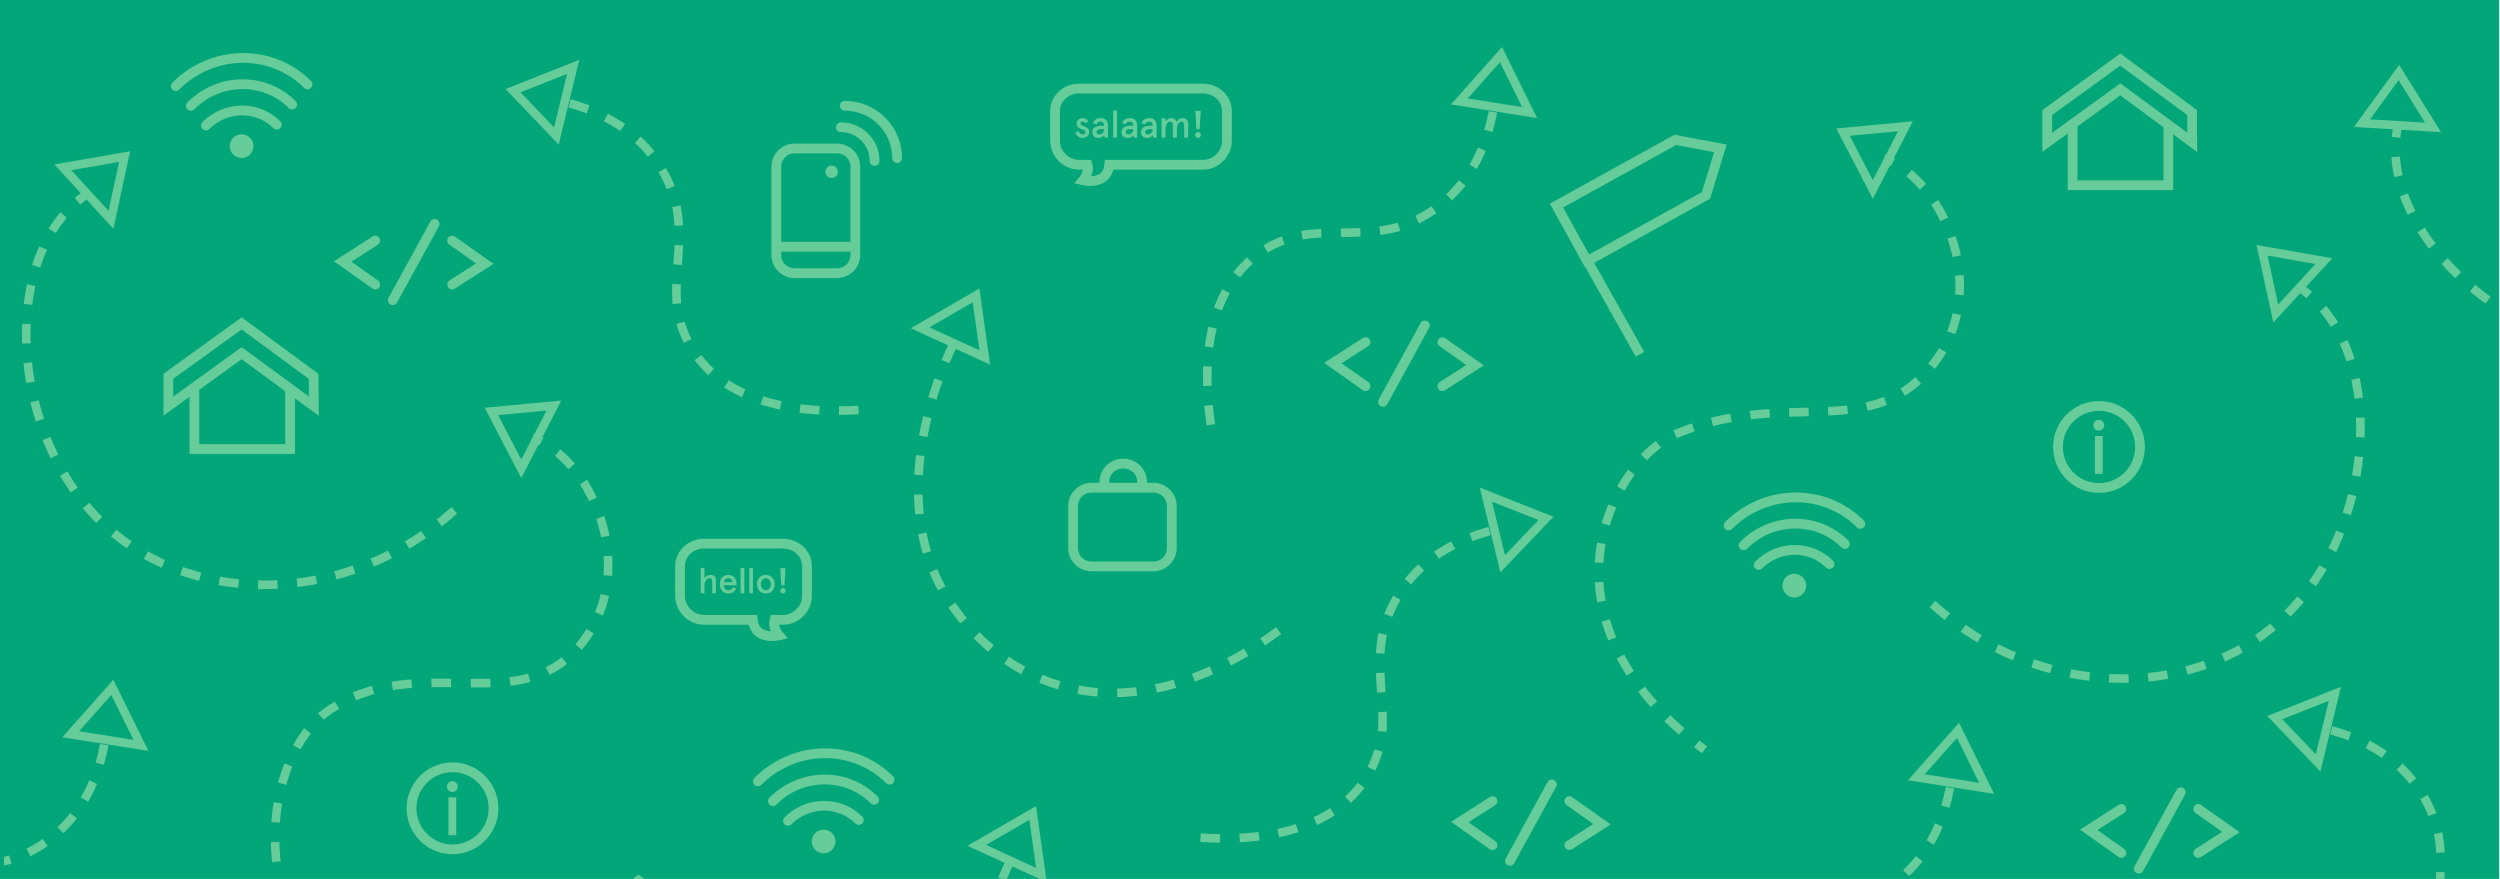 <?xml version="1.0" encoding="utf-8"?>
<!-- Generator: Adobe Illustrator 16.0.0, SVG Export Plug-In . SVG Version: 6.00 Build 0)  -->
<!DOCTYPE svg PUBLIC "-//W3C//DTD SVG 1.0//EN" "http://www.w3.org/TR/2001/REC-SVG-20010904/DTD/svg10.dtd">
<svg version="1.0" id="Ebene_1" xmlns="http://www.w3.org/2000/svg" xmlns:xlink="http://www.w3.org/1999/xlink" x="0px" y="0px"
	 width="1280px" height="450px" viewBox="0 0 1280 450" enable-background="new 0 0 1280 450" xml:space="preserve">
<g>
	<rect fill="#03A678" width="1279.574" height="1786.675"/>
	<polygon fill="none" stroke="#66CC99" stroke-width="4.38" stroke-miterlimit="10" points="283.585,207.641 251.622,210.639 
		266.884,240.021 	"/>
	<g>
		<defs>
			<polygon id="SVGID_1_" points="2.151,0.162 1.742,1785.838 1278.259,1785.838 1278.259,0.162 			"/>
		</defs>
		<clipPath id="SVGID_2_">
			<use xlink:href="#SVGID_1_"  overflow="visible"/>
		</clipPath>
		<path clip-path="url(#SVGID_2_)" fill="none" stroke="#66CC99" stroke-width="4.38" stroke-miterlimit="10" d="M180.685,526.91
			c-1.061-1.31-2.097-2.615-3.108-3.918"/>
		
			<path clip-path="url(#SVGID_2_)" fill="none" stroke="#66CC99" stroke-width="4.38" stroke-miterlimit="10" stroke-dasharray="10.063,10.063" d="
			M171.577,514.91c-52.159-73.64-26.856-134.111-4.892-150c47-34,101.006,6.299,133-38c23.527-32.576,8.569-79.892-18.199-98.229"/>
		<path clip-path="url(#SVGID_2_)" fill="none" stroke="#66CC99" stroke-width="4.38" stroke-miterlimit="10" d="M277.199,226.051
			c-1.477-0.803-2.983-1.519-4.514-2.141"/>
		<polygon clip-path="url(#SVGID_2_)" fill="none" stroke="#66CC99" stroke-width="4.38" stroke-miterlimit="10" points="
			975.585,64.641 943.622,67.639 958.884,97.021 		"/>
		<path clip-path="url(#SVGID_2_)" fill="none" stroke="#66CC99" stroke-width="4.38" stroke-miterlimit="10" d="M872.685,383.91
			c-1.355-1.01-2.679-2.021-3.975-3.035"/>
		
			<path clip-path="url(#SVGID_2_)" fill="none" stroke="#66CC99" stroke-width="4.38" stroke-miterlimit="10" stroke-dasharray="9.973,9.973" d="
			M861.019,374.521c-74.461-64.97-34.76-139.261-2.334-152.611c57.724-23.77,101.007,6.299,133-38
			c23.539-32.592,8.556-79.935-18.236-98.255"/>
		<path clip-path="url(#SVGID_2_)" fill="none" stroke="#66CC99" stroke-width="4.38" stroke-miterlimit="10" d="M969.199,83.051
			c-1.478-0.803-2.983-1.519-4.515-2.141"/>
		<polygon clip-path="url(#SVGID_2_)" fill="none" stroke="#66CC99" stroke-width="4.38" stroke-miterlimit="10" points="
			1189.813,133.678 1158.187,128.164 1165.185,160.525 		"/>
		
			<path clip-path="url(#SVGID_2_)" fill="none" stroke="#66CC99" stroke-width="4.38" stroke-miterlimit="10" stroke-dasharray="10,10" d="
			M989.411,309.32c54.54,49.044,132.756,49.524,177.964,8.511c51.147-46.402,55.181-141.51,9.285-170.999"/>
		<polygon clip-path="url(#SVGID_2_)" fill="none" stroke="#66CC99" stroke-width="4.38" stroke-miterlimit="10" points="
			32.177,85.678 63.804,80.164 56.806,112.526 		"/>
		
			<path clip-path="url(#SVGID_2_)" fill="none" stroke="#66CC99" stroke-width="4.38" stroke-miterlimit="10" stroke-dasharray="10,10" d="
			M232.58,261.32c-54.54,49.044-132.756,49.524-177.964,8.511C3.469,223.429-0.565,128.321,45.331,98.832"/>
		<polygon clip-path="url(#SVGID_2_)" fill="none" stroke="#66CC99" stroke-width="4.38" stroke-miterlimit="10" points="
			1209.333,63.057 1228.239,37.111 1245.7,65.242 		"/>
		
			<path clip-path="url(#SVGID_2_)" fill="none" stroke="#66CC99" stroke-width="4.38" stroke-miterlimit="10" stroke-dasharray="10,10" d="
			M1475.495,50.059c-5.127,73.169-61.03,127.876-122.039,129.807c-69.025,2.186-138.027-63.392-125.524-116.493"/>
		
			<path clip-path="url(#SVGID_2_)" fill="none" stroke="#66CC99" stroke-width="4.38" stroke-miterlimit="10" stroke-dasharray="10,10" d="
			M654.685,322.91c-75.054,54.937-138.408,31.424-168.585-15.002c-35.98-55.355-0.292-127.1,2.322-132.312"/>
		<polygon clip-path="url(#SVGID_2_)" fill="none" stroke="#66CC99" stroke-width="4.38" stroke-miterlimit="10" points="
			504.198,183.032 499.735,151.24 471.085,167.835 		"/>
		<path clip-path="url(#SVGID_2_)" fill="none" stroke="#66CC99" stroke-width="5" stroke-miterlimit="10" d="M590.565,289.99
			h-31.76c-5.169,0-9.398-4.229-9.398-9.396v-21.485c0-5.169,4.229-9.397,9.398-9.397h31.76c5.168,0,9.397,4.229,9.397,9.397v21.485
			C599.962,285.762,595.733,289.99,590.565,289.99z"/>
		<path clip-path="url(#SVGID_2_)" fill="none" stroke="#66CC99" stroke-width="5" stroke-miterlimit="10" d="M565.437,249.768
			v-2.989c0-5.169,4.229-9.398,9.397-9.398h0.523c5.169,0,9.398,4.229,9.398,9.398v2.989"/>
		<path clip-path="url(#SVGID_2_)" fill="none" stroke="#66CC99" stroke-width="5" stroke-miterlimit="10" d="M171.314,638.979
			h-31.76c-5.169,0-9.398-4.229-9.398-9.396v-21.484c0-5.17,4.229-9.397,9.398-9.397h31.76c5.169,0,9.397,4.228,9.397,9.397v21.484
			C180.711,634.75,176.484,638.979,171.314,638.979z"/>
		<path clip-path="url(#SVGID_2_)" fill="none" stroke="#66CC99" stroke-width="5" stroke-miterlimit="10" d="M146.187,598.756
			v-2.989c0-5.169,4.229-9.397,9.397-9.397h0.523c5.169,0,9.398,4.229,9.398,9.397v2.989"/>
		<polygon clip-path="url(#SVGID_2_)" fill="none" stroke="#66CC99" stroke-width="5" stroke-miterlimit="10" points="
			160.685,207.945 123.717,180.829 86.185,207.945 86.185,192.692 123.717,165.576 160.561,192.692 		"/>
		<polyline clip-path="url(#SVGID_2_)" fill="none" stroke="#66CC99" stroke-width="5" stroke-miterlimit="10" points="
			148.524,199.731 148.524,229.898 99.524,229.898 99.524,199.731 		"/>
		<polygon clip-path="url(#SVGID_2_)" fill="none" stroke="#66CC99" stroke-width="5" stroke-miterlimit="10" points="
			1122.411,72.873 1085.58,45.756 1048.185,72.873 1048.185,57.62 1085.58,30.503 1122.355,57.62 		"/>
		<polyline clip-path="url(#SVGID_2_)" fill="none" stroke="#66CC99" stroke-width="5" stroke-miterlimit="10" points="
			1110.182,64.659 1110.182,94.826 1061.182,94.826 1061.182,64.659 		"/>
		
			<line clip-path="url(#SVGID_2_)" fill="none" stroke="#66CC99" stroke-width="5" stroke-miterlimit="10" x1="813.324" y1="134.535" x2="839.685" y2="181.409"/>
		<polygon clip-path="url(#SVGID_2_)" fill="none" stroke="#66CC99" stroke-width="5" stroke-miterlimit="10" points="
			873.458,100.063 812.639,133.696 796.91,105.255 857.73,71.623 880.846,75.95 		"/>
		
			<path clip-path="url(#SVGID_2_)" fill="none" stroke="#66CC99" stroke-width="4.38" stroke-miterlimit="10" stroke-dasharray="10,10" d="
			M614.685,428.91c65.021,3.817,87.175-24.881,92.209-49.048c3.734-17.924-4.589-41.518,3.021-62.431
			c9.597-26.375,31.719-40.781,56.77-46.521"/>
		<polygon clip-path="url(#SVGID_2_)" fill="none" stroke="#66CC99" stroke-width="4.38" stroke-miterlimit="10" points="
			769.36,288.627 791.548,265.424 760.77,253.221 		"/>
		
			<path clip-path="url(#SVGID_2_)" fill="none" stroke="#66CC99" stroke-width="4.38" stroke-miterlimit="10" stroke-dasharray="10,10" d="
			M439.548,209.91c-65.022,3.817-87.175-24.881-92.209-49.048c-3.734-17.924,4.588-41.518-3.021-62.431
			c-9.597-26.375-31.719-40.781-56.77-46.522"/>
		<polygon clip-path="url(#SVGID_2_)" fill="none" stroke="#66CC99" stroke-width="4.38" stroke-miterlimit="10" points="
			284.872,69.626 262.685,46.424 293.463,34.221 		"/>
		
			<path clip-path="url(#SVGID_2_)" fill="none" stroke="#66CC99" stroke-width="4.38" stroke-miterlimit="10" stroke-dasharray="10,10" d="
			M1341.548,530.91c-65.021,3.817-87.175-24.881-92.209-49.048c-3.734-17.924,4.589-41.518-3.021-62.431
			c-9.598-26.375-31.72-40.781-56.771-46.521"/>
		<polygon clip-path="url(#SVGID_2_)" fill="none" stroke="#66CC99" stroke-width="4.38" stroke-miterlimit="10" points="
			1186.872,390.627 1164.685,367.424 1195.463,355.221 		"/>
		
			<path clip-path="url(#SVGID_2_)" fill="none" stroke="#66CC99" stroke-width="4.38" stroke-miterlimit="10" stroke-dasharray="10,10" d="
			M-91.09,541.492c-9.082-64.497,17.724-88.906,41.402-95.885c17.562-5.178,41.753,1.203,61.98-8.078
			c25.509-11.706,38.073-34.924,41.761-60.358"/>
		<polygon clip-path="url(#SVGID_2_)" fill="none" stroke="#66CC99" stroke-width="4.38" stroke-miterlimit="10" points="
			36.177,375.941 57.503,351.944 72.164,381.631 		"/>
		<path clip-path="url(#SVGID_2_)" fill="none" stroke="#66CC99" stroke-width="5" stroke-miterlimit="10" d="M360.396,278.351
			h40.557c6.6,0,12.232,4.959,12.232,11.56v15.186c0,6.6-5.632,12.255-12.232,12.255h-4.402c-1.171,4,2.266,7.954,2.266,7.954
			s-12.286,3.046-13.406-7.954h-25.015c-6.6,0-12.211-5.655-12.211-12.255V289.91C348.185,283.31,353.796,278.351,360.396,278.351z"
			/>
		<path clip-path="url(#SVGID_2_)" fill="#66CC99" d="M360.694,290.761v5.323c0.662-0.955,1.726-1.727,3.12-1.727
			c1.707,0,2.735,0.918,2.735,2.882v6.517h-1.908v-6.021c0-1.414-0.587-1.688-1.45-1.688c-1.046,0-2.497,1.34-2.497,3.799v3.91
			h-1.908v-12.995H360.694z"/>
		<path clip-path="url(#SVGID_2_)" fill="#66CC99" d="M377.108,299.662h-6.552c0,1.358,0.789,2.552,2.294,2.552
			c0.991,0,1.946-0.552,2.423-1.561l1.633,0.643c-0.899,1.743-1.946,2.605-4.056,2.605c-3.047,0-4.313-2.569-4.313-4.771
			s1.266-4.772,4.313-4.772c2.955,0,4.258,2.405,4.258,4.479V299.662z M370.592,298.065h4.497c-0.164-1.028-0.862-2.019-2.239-2.019
			C371.583,296.047,370.794,296.908,370.592,298.065"/>
		<rect x="379.188" y="290.76" clip-path="url(#SVGID_2_)" fill="#66CC99" width="1.908" height="12.995"/>
		<rect x="383.598" y="290.76" clip-path="url(#SVGID_2_)" fill="#66CC99" width="1.908" height="12.995"/>
		<path clip-path="url(#SVGID_2_)" fill="#66CC99" d="M392.116,294.357c2.862,0,4.551,2.166,4.551,4.771
			c0,2.606-1.689,4.772-4.551,4.772c-2.863,0-4.552-2.166-4.552-4.772C387.563,296.523,389.252,294.357,392.116,294.357
			 M392.116,302.213c1.669,0,2.532-1.523,2.532-3.084c0-1.56-0.863-3.082-2.532-3.082c-1.671,0-2.533,1.522-2.533,3.082
			C389.583,300.689,390.444,302.213,392.116,302.213"/>
		<path clip-path="url(#SVGID_2_)" fill="#66CC99" d="M400.839,301.075c0.807,0,1.394,0.588,1.394,1.377s-0.587,1.376-1.394,1.376
			s-1.395-0.587-1.395-1.376S400.032,301.075,400.839,301.075 M402.142,290.907l-0.496,8.792h-1.614l-0.496-8.792H402.142z"/>
		
			<path clip-path="url(#SVGID_2_)" fill="none" stroke="#66CC99" stroke-width="4.38" stroke-miterlimit="10" stroke-dasharray="10,10" d="
			M683.685,587.91c-75.054,54.937-138.408,31.424-168.585-15.002c-35.98-55.355-0.292-127.1,2.322-132.312"/>
		<polygon clip-path="url(#SVGID_2_)" fill="none" stroke="#66CC99" stroke-width="4.38" stroke-miterlimit="10" points="
			533.198,448.032 528.735,416.24 500.084,432.835 		"/>
		<polygon clip-path="url(#SVGID_2_)" fill="none" stroke="#66CC99" stroke-width="5" stroke-miterlimit="10" points="
			364.148,493.256 326.949,466.14 289.184,493.256 289.184,478.002 326.949,450.887 363.908,478.002 		"/>
		<polyline clip-path="url(#SVGID_2_)" fill="none" stroke="#66CC99" stroke-width="5" stroke-miterlimit="10" points="
			351.987,485.041 351.987,515.209 302.987,515.209 302.987,485.041 		"/>
		
			<line clip-path="url(#SVGID_2_)" fill="none" stroke="#66CC99" stroke-width="5" stroke-miterlimit="10" x1="104.433" y1="547.535" x2="78.072" y2="594.409"/>
		<polygon clip-path="url(#SVGID_2_)" fill="none" stroke="#66CC99" stroke-width="5" stroke-miterlimit="10" points="
			44.298,513.063 105.118,546.696 120.846,518.256 60.026,484.623 36.911,488.949 		"/>
		
			<path clip-path="url(#SVGID_2_)" fill="none" stroke="#66CC99" stroke-width="4.38" stroke-miterlimit="10" stroke-dasharray="10,10" d="
			M853.909,563.492c-9.082-64.497,17.725-88.906,41.402-95.885c17.562-5.178,41.753,1.203,61.979-8.078
			c25.51-11.706,38.073-34.924,41.762-60.358"/>
		<polygon clip-path="url(#SVGID_2_)" fill="none" stroke="#66CC99" stroke-width="4.38" stroke-miterlimit="10" points="
			981.177,397.941 1002.503,373.944 1017.164,403.631 		"/>
		
			<path clip-path="url(#SVGID_2_)" fill="none" stroke="#66CC99" stroke-width="4.38" stroke-miterlimit="10" stroke-dasharray="10,10" d="
			M619.91,217.492c-9.082-64.497,17.724-88.906,41.402-95.885c17.562-5.177,41.753,1.204,61.979-8.078
			c25.51-11.706,38.073-34.924,41.762-60.358"/>
		<polygon clip-path="url(#SVGID_2_)" fill="none" stroke="#66CC99" stroke-width="4.38" stroke-miterlimit="10" points="
			747.177,51.941 768.503,27.944 783.164,57.631 		"/>
		<path clip-path="url(#SVGID_2_)" fill="none" stroke="#66CC99" stroke-width="5" stroke-miterlimit="10" d="M615.974,45.351
			h-63.557c-6.6,0-12.232,4.959-12.232,11.559v15.186c0,6.6,5.632,12.255,12.232,12.255h4.402c1.171,4-2.266,7.954-2.266,7.954
			s12.286,3.046,13.406-7.954h48.015c6.6,0,12.211-5.655,12.211-12.255V56.91C628.185,50.31,622.573,45.351,615.974,45.351z"/>
		<path clip-path="url(#SVGID_2_)" fill="#66CC99" d="M557.188,62.021l-1.292,1.136c-0.489-0.626-1.096-0.9-1.722-0.9
			c-0.509,0-0.978,0.333-0.978,0.978c0,0.705,0.743,1.019,1.761,1.409c1.331,0.51,2.76,1.097,2.76,2.858
			c0,1.704-1.312,3.132-3.426,3.132c-2.035,0-3.308-1.409-3.817-2.643l1.723-0.939c0.391,0.88,1.077,1.781,2.172,1.781
			c0.784,0,1.332-0.391,1.332-1.291c0-0.862-1.195-1.097-2.349-1.586c-1.135-0.47-2.114-1.194-2.114-2.701
			c0-1.527,1.252-2.799,3.034-2.799C555.466,60.456,556.562,61.042,557.188,62.021"/>
		<path clip-path="url(#SVGID_2_)" fill="#66CC99" d="M563.555,64.409h1.702v-0.43c0-1.234-0.88-1.723-1.918-1.723
			c-0.802,0-1.506,0.43-1.84,1.312l-1.859-0.392c0.411-1.664,1.82-2.721,3.719-2.721c2.291,0,3.935,0.998,3.935,3.895v6.127h-1.723
			l-0.196-1.293c-0.646,0.901-1.663,1.449-3.053,1.449c-1.644,0-3.034-0.939-3.034-2.995
			C559.288,65.604,561.029,64.409,563.555,64.409 M562.674,68.833c1.253,0,2.583-0.802,2.583-2.505v-0.216h-1.781
			c-1.252,0-2.035,0.589-2.035,1.527C561.44,68.305,561.812,68.833,562.674,68.833"/>
		<rect x="569.883" y="56.619" clip-path="url(#SVGID_2_)" fill="#66CC99" width="2.036" height="13.858"/>
		<path clip-path="url(#SVGID_2_)" fill="#66CC99" d="M578.478,64.409h1.702v-0.43c0-1.234-0.88-1.723-1.918-1.723
			c-0.802,0-1.506,0.43-1.84,1.312l-1.859-0.392c0.412-1.664,1.82-2.721,3.719-2.721c2.291,0,3.935,0.998,3.935,3.895v6.127h-1.723
			l-0.196-1.293c-0.646,0.901-1.663,1.449-3.053,1.449c-1.644,0-3.034-0.939-3.034-2.995
			C574.211,65.604,575.953,64.409,578.478,64.409 M577.597,68.833c1.253,0,2.583-0.802,2.583-2.505v-0.216h-1.781
			c-1.252,0-2.035,0.589-2.035,1.527C576.364,68.305,576.736,68.833,577.597,68.833"/>
		<path clip-path="url(#SVGID_2_)" fill="#66CC99" d="M588.446,64.409h1.702v-0.43c0-1.234-0.88-1.723-1.918-1.723
			c-0.802,0-1.507,0.43-1.84,1.312l-1.859-0.392c0.411-1.664,1.82-2.721,3.719-2.721c2.291,0,3.935,0.998,3.935,3.895v6.127h-1.723
			l-0.196-1.293c-0.646,0.901-1.663,1.449-3.053,1.449c-1.644,0-3.034-0.939-3.034-2.995
			C584.179,65.604,585.921,64.409,588.446,64.409 M587.565,68.833c1.253,0,2.583-0.802,2.583-2.505v-0.216h-1.781
			c-1.252,0-2.035,0.589-2.035,1.527C586.332,68.305,586.704,68.833,587.565,68.833"/>
		<path clip-path="url(#SVGID_2_)" fill="#66CC99" d="M596.751,60.612v1.683c0.802-1.232,1.781-1.839,2.975-1.839
			c1.331,0,2.427,0.803,2.721,2.035c0.685-1.291,1.8-2.035,3.073-2.035c1.801,0,2.818,1.232,2.818,2.955v7.066h-2.036v-6.615
			c0-1.078-0.586-1.605-1.447-1.605c-1.214,0-2.311,1.546-2.311,4.266v3.954h-2.035v-6.615c0-1.078-0.587-1.605-1.449-1.605
			c-1.232,0-2.309,1.546-2.309,4.481v3.739h-2.036v-9.865H596.751z"/>
		<path clip-path="url(#SVGID_2_)" fill="#66CC99" d="M613.377,67.62c0.862,0,1.488,0.626,1.488,1.468
			c0,0.841-0.626,1.468-1.488,1.468c-0.861,0-1.488-0.627-1.488-1.468C611.89,68.246,612.517,67.62,613.377,67.62 M614.768,56.775
			l-0.528,9.376h-1.723l-0.529-9.376H614.768z"/>
		<path clip-path="url(#SVGID_2_)" fill="none" stroke="#66CC99" stroke-width="5" stroke-miterlimit="10" d="M1159.974,521.351
			h-63.557c-6.601,0-12.232,4.959-12.232,11.56v15.186c0,6.6,5.632,12.255,12.232,12.255h4.401c1.171,4-2.266,7.954-2.266,7.954
			s12.286,3.046,13.405-7.954h48.016c6.6,0,12.211-5.655,12.211-12.255V532.91C1172.185,526.31,1166.573,521.351,1159.974,521.351z"
			/>
		<path clip-path="url(#SVGID_2_)" fill="#66CC99" d="M1101.188,538.021l-1.292,1.136c-0.488-0.625-1.095-0.899-1.722-0.899
			c-0.509,0-0.978,0.333-0.978,0.978c0,0.705,0.742,1.02,1.761,1.409c1.331,0.511,2.76,1.097,2.76,2.858
			c0,1.703-1.312,3.132-3.426,3.132c-2.035,0-3.309-1.409-3.817-2.644l1.723-0.938c0.392,0.88,1.077,1.78,2.173,1.78
			c0.784,0,1.332-0.391,1.332-1.29c0-0.862-1.195-1.097-2.35-1.587c-1.135-0.469-2.114-1.193-2.114-2.7c0-1.527,1.252-2.8,3.034-2.8
			C1099.466,536.455,1100.562,537.042,1101.188,538.021"/>
		<path clip-path="url(#SVGID_2_)" fill="#66CC99" d="M1107.555,540.409h1.702v-0.43c0-1.233-0.881-1.724-1.918-1.724
			c-0.803,0-1.508,0.431-1.84,1.312l-1.859-0.392c0.411-1.664,1.82-2.722,3.719-2.722c2.291,0,3.936,0.998,3.936,3.896v6.127h-1.724
			l-0.196-1.293c-0.646,0.901-1.662,1.448-3.053,1.448c-1.644,0-3.034-0.938-3.034-2.994
			C1103.287,541.604,1105.029,540.409,1107.555,540.409 M1106.674,544.832c1.253,0,2.583-0.802,2.583-2.504v-0.217h-1.781
			c-1.252,0-2.035,0.589-2.035,1.527C1105.44,544.305,1105.812,544.832,1106.674,544.832"/>
		<rect x="1113.883" y="532.619" clip-path="url(#SVGID_2_)" fill="#66CC99" width="2.036" height="13.857"/>
		<path clip-path="url(#SVGID_2_)" fill="#66CC99" d="M1122.478,540.409h1.702v-0.43c0-1.233-0.88-1.724-1.918-1.724
			c-0.802,0-1.506,0.431-1.84,1.312l-1.859-0.392c0.411-1.664,1.82-2.722,3.72-2.722c2.291,0,3.935,0.998,3.935,3.896v6.127h-1.723
			l-0.196-1.293c-0.646,0.901-1.663,1.448-3.053,1.448c-1.645,0-3.034-0.938-3.034-2.994
			C1118.211,541.604,1119.953,540.409,1122.478,540.409 M1121.597,544.832c1.253,0,2.583-0.802,2.583-2.504v-0.217h-1.781
			c-1.252,0-2.034,0.589-2.034,1.527C1120.364,544.305,1120.735,544.832,1121.597,544.832"/>
		<path clip-path="url(#SVGID_2_)" fill="#66CC99" d="M1132.445,540.409h1.702v-0.43c0-1.233-0.88-1.724-1.918-1.724
			c-0.802,0-1.507,0.431-1.84,1.312l-1.858-0.392c0.411-1.664,1.819-2.722,3.719-2.722c2.291,0,3.935,0.998,3.935,3.896v6.127
			h-1.723l-0.196-1.293c-0.646,0.901-1.663,1.448-3.053,1.448c-1.644,0-3.034-0.938-3.034-2.994
			C1128.179,541.604,1129.921,540.409,1132.445,540.409 M1131.565,544.832c1.253,0,2.582-0.802,2.582-2.504v-0.217h-1.78
			c-1.252,0-2.035,0.589-2.035,1.527C1130.332,544.305,1130.704,544.832,1131.565,544.832"/>
		<path clip-path="url(#SVGID_2_)" fill="#66CC99" d="M1140.751,536.611v1.684c0.802-1.232,1.78-1.839,2.975-1.839
			c1.331,0,2.427,0.803,2.721,2.034c0.686-1.291,1.801-2.034,3.073-2.034c1.801,0,2.818,1.232,2.818,2.954v7.066h-2.036v-6.615
			c0-1.078-0.586-1.604-1.447-1.604c-1.214,0-2.311,1.546-2.311,4.266v3.954h-2.035v-6.615c0-1.078-0.587-1.604-1.449-1.604
			c-1.232,0-2.309,1.546-2.309,4.481v3.738h-2.036v-9.865H1140.751z"/>
		<path clip-path="url(#SVGID_2_)" fill="#66CC99" d="M1157.378,543.619c0.861,0,1.487,0.627,1.487,1.469
			c0,0.841-0.626,1.468-1.487,1.468s-1.488-0.627-1.488-1.468C1155.89,544.246,1156.517,543.619,1157.378,543.619 M1158.768,532.775
			l-0.528,9.376h-1.723l-0.529-9.376H1158.768z"/>
		
			<path clip-path="url(#SVGID_2_)" fill="none" stroke="#66CC99" stroke-width="5" stroke-linecap="round" stroke-miterlimit="10" d="
			M90.026,44.067c18.871-18.871,49.032-19.25,67.435-0.846"/>
		
			<path clip-path="url(#SVGID_2_)" fill="none" stroke="#66CC99" stroke-width="5" stroke-linecap="round" stroke-miterlimit="10" d="
			M97.727,54.179c14.51-14.51,37.702-14.801,51.853-0.651"/>
		
			<path clip-path="url(#SVGID_2_)" fill="none" stroke="#66CC99" stroke-width="5" stroke-linecap="round" stroke-miterlimit="10" d="
			M105.427,64.29c10.149-10.148,26.371-10.353,36.271-0.456"/>
		<path clip-path="url(#SVGID_2_)" fill="#66CC99" d="M129.768,74.833c0,3.355-2.72,6.074-6.074,6.074
			c-3.355,0-6.075-2.719-6.075-6.074s2.72-6.074,6.075-6.074S129.768,71.479,129.768,74.833"/>
		
			<path clip-path="url(#SVGID_2_)" fill="none" stroke="#66CC99" stroke-width="5" stroke-linecap="round" stroke-miterlimit="10" d="
			M388.026,400.067c18.871-18.871,49.033-19.25,67.435-0.847"/>
		
			<path clip-path="url(#SVGID_2_)" fill="none" stroke="#66CC99" stroke-width="5" stroke-linecap="round" stroke-miterlimit="10" d="
			M395.727,410.179c14.51-14.51,37.702-14.801,51.853-0.651"/>
		
			<path clip-path="url(#SVGID_2_)" fill="none" stroke="#66CC99" stroke-width="5" stroke-linecap="round" stroke-miterlimit="10" d="
			M403.427,420.29c10.149-10.148,26.371-10.353,36.271-0.456"/>
		<path clip-path="url(#SVGID_2_)" fill="#66CC99" d="M427.768,430.834c0,3.354-2.72,6.073-6.074,6.073
			c-3.355,0-6.075-2.719-6.075-6.073c0-3.355,2.72-6.074,6.075-6.074S427.768,427.479,427.768,430.834"/>
		
			<path clip-path="url(#SVGID_2_)" fill="none" stroke="#66CC99" stroke-width="5" stroke-linecap="round" stroke-miterlimit="10" d="
			M885.026,269.067c18.871-18.871,49.032-19.25,67.435-0.847"/>
		
			<path clip-path="url(#SVGID_2_)" fill="none" stroke="#66CC99" stroke-width="5" stroke-linecap="round" stroke-miterlimit="10" d="
			M892.727,279.179c14.51-14.51,37.702-14.801,51.853-0.651"/>
		
			<path clip-path="url(#SVGID_2_)" fill="none" stroke="#66CC99" stroke-width="5" stroke-linecap="round" stroke-miterlimit="10" d="
			M900.427,289.29c10.148-10.148,26.371-10.353,36.271-0.456"/>
		<path clip-path="url(#SVGID_2_)" fill="#66CC99" d="M924.768,299.834c0,3.354-2.72,6.073-6.074,6.073s-6.075-2.719-6.075-6.073
			c0-3.355,2.721-6.074,6.075-6.074C922.049,293.76,924.768,296.479,924.768,299.834"/>
		
			<polyline clip-path="url(#SVGID_2_)" fill="none" stroke="#66CC99" stroke-width="5" stroke-linecap="round" stroke-miterlimit="10" points="
			402.142,558.17 385.423,568.879 402.142,580.701 		"/>
		
			<polyline clip-path="url(#SVGID_2_)" fill="none" stroke="#66CC99" stroke-width="5" stroke-linecap="round" stroke-miterlimit="10" points="
			441.495,580.701 458.213,569.992 441.495,558.17 		"/>
		
			<line clip-path="url(#SVGID_2_)" fill="none" stroke="#66CC99" stroke-width="5" stroke-linecap="round" stroke-linejoin="bevel" stroke-miterlimit="10" x1="411.087" y1="588.738" x2="432.546" y2="549.614"/>
		
			<polyline clip-path="url(#SVGID_2_)" fill="none" stroke="#66CC99" stroke-width="5" stroke-linecap="round" stroke-miterlimit="10" points="
			192.142,123.17 175.423,133.879 192.142,145.701 		"/>
		
			<polyline clip-path="url(#SVGID_2_)" fill="none" stroke="#66CC99" stroke-width="5" stroke-linecap="round" stroke-miterlimit="10" points="
			231.495,145.701 248.212,134.992 231.495,123.17 		"/>
		
			<line clip-path="url(#SVGID_2_)" fill="none" stroke="#66CC99" stroke-width="5" stroke-linecap="round" stroke-linejoin="bevel" stroke-miterlimit="10" x1="201.087" y1="153.738" x2="222.546" y2="114.614"/>
		
			<polyline clip-path="url(#SVGID_2_)" fill="none" stroke="#66CC99" stroke-width="5" stroke-linecap="round" stroke-miterlimit="10" points="
			1086.142,414.17 1069.424,424.879 1086.142,436.701 		"/>
		
			<polyline clip-path="url(#SVGID_2_)" fill="none" stroke="#66CC99" stroke-width="5" stroke-linecap="round" stroke-miterlimit="10" points="
			1125.495,436.701 1142.213,425.992 1125.495,414.17 		"/>
		
			<line clip-path="url(#SVGID_2_)" fill="none" stroke="#66CC99" stroke-width="5" stroke-linecap="round" stroke-linejoin="bevel" stroke-miterlimit="10" x1="1095.087" y1="444.738" x2="1116.546" y2="405.614"/>
		
			<polyline clip-path="url(#SVGID_2_)" fill="none" stroke="#66CC99" stroke-width="5" stroke-linecap="round" stroke-miterlimit="10" points="
			699.142,175.17 682.424,185.879 699.142,197.701 		"/>
		
			<polyline clip-path="url(#SVGID_2_)" fill="none" stroke="#66CC99" stroke-width="5" stroke-linecap="round" stroke-miterlimit="10" points="
			738.495,197.701 755.213,186.992 738.495,175.17 		"/>
		
			<line clip-path="url(#SVGID_2_)" fill="none" stroke="#66CC99" stroke-width="5" stroke-linecap="round" stroke-linejoin="bevel" stroke-miterlimit="10" x1="708.087" y1="205.738" x2="729.546" y2="166.614"/>
		
			<polyline clip-path="url(#SVGID_2_)" fill="none" stroke="#66CC99" stroke-width="5" stroke-linecap="round" stroke-miterlimit="10" points="
			764.142,410.17 747.424,420.879 764.142,432.701 		"/>
		
			<polyline clip-path="url(#SVGID_2_)" fill="none" stroke="#66CC99" stroke-width="5" stroke-linecap="round" stroke-miterlimit="10" points="
			803.495,432.701 820.213,421.992 803.495,410.17 		"/>
		
			<line clip-path="url(#SVGID_2_)" fill="none" stroke="#66CC99" stroke-width="5" stroke-linecap="round" stroke-linejoin="bevel" stroke-miterlimit="10" x1="773.087" y1="440.738" x2="794.546" y2="401.614"/>
		<path clip-path="url(#SVGID_2_)" fill="none" stroke="#66CC99" stroke-width="5" stroke-miterlimit="10" d="M592.396,491.351
			h40.557c6.6,0,12.232,4.959,12.232,11.56v15.186c0,6.6-5.632,12.255-12.232,12.255h-4.402c-1.171,4,2.266,7.954,2.266,7.954
			s-12.286,3.046-13.406-7.954h-25.015c-6.6,0-12.211-5.655-12.211-12.255V502.91C580.185,496.31,585.796,491.351,592.396,491.351z"
			/>
		<path clip-path="url(#SVGID_2_)" fill="#66CC99" d="M593.187,503.836v5.385c0.668-0.965,1.746-1.745,3.157-1.745
			c1.727,0,2.767,0.929,2.767,2.915v6.593h-1.931v-6.091c0-1.43-0.595-1.709-1.468-1.709c-1.058,0-2.525,1.355-2.525,3.844v3.956
			h-1.932v-13.147H593.187z"/>
		<path clip-path="url(#SVGID_2_)" fill="#66CC99" d="M605.319,511.227h1.616v-0.407c0-1.171-0.835-1.636-1.82-1.636
			c-0.761,0-1.429,0.408-1.745,1.244l-1.764-0.371c0.39-1.578,1.727-2.582,3.528-2.582c2.173,0,3.733,0.947,3.733,3.696v5.813
			h-1.635l-0.185-1.228c-0.613,0.855-1.579,1.375-2.897,1.375c-1.56,0-2.878-0.891-2.878-2.842
			C601.272,512.359,602.924,511.227,605.319,511.227 M604.484,515.423c1.189,0,2.451-0.761,2.451-2.377v-0.204h-1.69
			c-1.188,0-1.931,0.559-1.931,1.448C603.314,514.923,603.667,515.423,604.484,515.423"/>
		<rect x="611.324" y="503.836" clip-path="url(#SVGID_2_)" fill="#66CC99" width="1.932" height="13.148"/>
		<rect x="615.784" y="503.836" clip-path="url(#SVGID_2_)" fill="#66CC99" width="1.932" height="13.148"/>
		<path clip-path="url(#SVGID_2_)" fill="#66CC99" d="M624.403,507.475c2.897,0,4.606,2.191,4.606,4.828
			c0,2.639-1.709,4.829-4.606,4.829s-4.605-2.19-4.605-4.829C619.798,509.666,621.506,507.475,624.403,507.475 M624.403,515.423
			c1.69,0,2.563-1.541,2.563-3.12c0-1.578-0.873-3.119-2.563-3.119s-2.563,1.541-2.563,3.119
			C621.84,513.882,622.713,515.423,624.403,515.423"/>
		<path clip-path="url(#SVGID_2_)" fill="#66CC99" d="M633.229,514.271c0.818,0,1.412,0.596,1.412,1.394
			c0,0.799-0.594,1.393-1.412,1.393c-0.817,0-1.411-0.594-1.411-1.393C631.818,514.867,632.412,514.271,633.229,514.271
			 M634.548,503.984l-0.501,8.896h-1.635l-0.501-8.896H634.548z"/>
		
			<circle clip-path="url(#SVGID_2_)" fill="none" stroke="#66CC99" stroke-width="5" stroke-miterlimit="10" cx="231.685" cy="413.851" r="21"/>
		<path clip-path="url(#SVGID_2_)" fill="#66CC99" d="M231.595,399.938c1.579,0,2.772,1.269,2.772,2.81
			c0,1.543-1.193,2.733-2.772,2.733s-2.773-1.19-2.773-2.733C228.822,401.207,230.016,399.938,231.595,399.938 M233.597,408.216
			v19.407h-4.004v-19.407H233.597z"/>
		
			<circle clip-path="url(#SVGID_2_)" fill="none" stroke="#66CC99" stroke-width="5" stroke-miterlimit="10" cx="1074.685" cy="228.851" r="21"/>
		<path clip-path="url(#SVGID_2_)" fill="#66CC99" d="M1074.595,214.938c1.579,0,2.771,1.269,2.771,2.81
			c0,1.543-1.192,2.733-2.771,2.733s-2.773-1.19-2.773-2.733C1071.821,216.207,1073.016,214.938,1074.595,214.938 M1076.597,223.216
			v19.407h-4.004v-19.407H1076.597z"/>
		
			<circle clip-path="url(#SVGID_2_)" fill="none" stroke="#66CC99" stroke-width="5" stroke-miterlimit="10" cx="749.685" cy="554.851" r="21"/>
		<path clip-path="url(#SVGID_2_)" fill="#66CC99" d="M749.595,540.938c1.579,0,2.771,1.271,2.771,2.811
			c0,1.542-1.192,2.734-2.771,2.734c-1.578,0-2.773-1.192-2.773-2.734C746.821,542.208,748.017,540.938,749.595,540.938
			 M751.597,568.624h-4.004v-19.408h4.004V568.624z"/>
		<path clip-path="url(#SVGID_2_)" fill="none" stroke="#66CC99" stroke-width="5" stroke-miterlimit="10" d="M428.598,139.851
			h-21.794c-5.137,0-9.341-4.202-9.341-9.34V85.366c0-5.138,4.204-9.341,9.341-9.341h21.794c5.137,0,9.34,4.203,9.34,9.341v45.145
			C437.938,135.648,433.734,139.851,428.598,139.851z"/>
		
			<line clip-path="url(#SVGID_2_)" fill="none" stroke="#66CC99" stroke-width="5" stroke-miterlimit="10" x1="396.685" y1="126.351" x2="437.685" y2="126.351"/>
		<path clip-path="url(#SVGID_2_)" fill="#66CC99" d="M429.001,87.95c0,1.763-1.429,3.192-3.191,3.191
			c-1.763,0-3.192-1.428-3.192-3.191c0-1.763,1.429-3.191,3.192-3.191C427.572,84.759,429.001,86.187,429.001,87.95"/>
		
			<path clip-path="url(#SVGID_2_)" fill="none" stroke="#66CC99" stroke-width="5" stroke-linecap="round" stroke-miterlimit="10" d="
			M447.791,82.42c0-9.544-7.723-17.266-17.266-17.266"/>
		
			<path clip-path="url(#SVGID_2_)" fill="none" stroke="#66CC99" stroke-width="5" stroke-linecap="round" stroke-miterlimit="10" d="
			M459.33,80.958c0-14.815-11.989-26.805-26.805-26.805"/>
		<path clip-path="url(#SVGID_2_)" fill="none" stroke="#66CC99" stroke-width="5" stroke-miterlimit="10" d="M950.598,595.851
			h-21.794c-5.138,0-9.341-4.202-9.341-9.34v-45.146c0-5.138,4.203-9.34,9.341-9.34h21.794c5.137,0,9.34,4.202,9.34,9.34v45.146
			C959.938,591.648,955.734,595.851,950.598,595.851z"/>
		
			<line clip-path="url(#SVGID_2_)" fill="none" stroke="#66CC99" stroke-width="5" stroke-miterlimit="10" x1="918.685" y1="582.351" x2="959.685" y2="582.351"/>
		<path clip-path="url(#SVGID_2_)" fill="#66CC99" d="M951.001,543.95c0,1.763-1.429,3.192-3.19,3.19
			c-1.764,0-3.192-1.428-3.192-3.19s1.429-3.191,3.192-3.191C949.572,540.759,951.001,542.188,951.001,543.95"/>
		
			<path clip-path="url(#SVGID_2_)" fill="none" stroke="#66CC99" stroke-width="5" stroke-linecap="round" stroke-miterlimit="10" d="
			M969.791,538.42c0-9.544-7.723-17.266-17.266-17.266"/>
		
			<path clip-path="url(#SVGID_2_)" fill="none" stroke="#66CC99" stroke-width="5" stroke-linecap="round" stroke-miterlimit="10" d="
			M981.33,536.958c0-14.815-11.989-26.805-26.806-26.805"/>
		<polygon clip-path="url(#SVGID_2_)" fill="none" stroke="#66CC99" stroke-width="4.38" stroke-miterlimit="10" points="
			283.585,1427.641 251.622,1430.639 266.884,1460.021 		"/>
		<path clip-path="url(#SVGID_2_)" fill="none" stroke="#66CC99" stroke-width="4.38" stroke-miterlimit="10" d="M180.685,1746.909
			c-1.061-1.309-2.097-2.614-3.108-3.917"/>
		
			<path clip-path="url(#SVGID_2_)" fill="none" stroke="#66CC99" stroke-width="4.38" stroke-miterlimit="10" stroke-dasharray="10.063,10.063" d="
			M171.577,1734.909c-52.159-73.639-26.856-134.11-4.892-150c47-34,101.006,6.3,133-38c23.527-32.575,8.569-79.891-18.199-98.229"/>
		<path clip-path="url(#SVGID_2_)" fill="none" stroke="#66CC99" stroke-width="4.38" stroke-miterlimit="10" d="M277.199,1446.051
			c-1.477-0.803-2.983-1.519-4.514-2.141"/>
		<polygon clip-path="url(#SVGID_2_)" fill="none" stroke="#66CC99" stroke-width="4.38" stroke-miterlimit="10" points="
			975.585,1284.641 943.622,1287.639 958.884,1317.021 		"/>
		<path clip-path="url(#SVGID_2_)" fill="none" stroke="#66CC99" stroke-width="4.38" stroke-miterlimit="10" d="M872.685,1603.909
			c-1.355-1.009-2.679-2.02-3.975-3.034"/>
		
			<path clip-path="url(#SVGID_2_)" fill="none" stroke="#66CC99" stroke-width="4.38" stroke-miterlimit="10" stroke-dasharray="9.973,9.973" d="
			M861.019,1594.521c-74.461-64.969-34.76-139.26-2.334-152.61c57.724-23.77,101.007,6.299,133-38
			c23.539-32.592,8.556-79.936-18.236-98.255"/>
		<path clip-path="url(#SVGID_2_)" fill="none" stroke="#66CC99" stroke-width="4.38" stroke-miterlimit="10" d="M969.199,1303.051
			c-1.478-0.803-2.983-1.519-4.515-2.141"/>
		<polygon clip-path="url(#SVGID_2_)" fill="none" stroke="#66CC99" stroke-width="4.38" stroke-miterlimit="10" points="
			1189.813,1353.678 1158.187,1348.164 1165.185,1380.525 		"/>
		
			<path clip-path="url(#SVGID_2_)" fill="none" stroke="#66CC99" stroke-width="4.38" stroke-miterlimit="10" stroke-dasharray="10,10" d="
			M989.411,1529.32c54.54,49.044,132.756,49.524,177.964,8.511c51.147-46.402,55.181-141.51,9.285-170.999"/>
		<polygon clip-path="url(#SVGID_2_)" fill="none" stroke="#66CC99" stroke-width="4.38" stroke-miterlimit="10" points="
			32.177,1305.678 63.804,1300.164 56.806,1332.525 		"/>
		
			<path clip-path="url(#SVGID_2_)" fill="none" stroke="#66CC99" stroke-width="4.38" stroke-miterlimit="10" stroke-dasharray="10,10" d="
			M232.58,1481.32c-54.54,49.044-132.756,49.524-177.964,8.511c-51.147-46.402-55.181-141.51-9.285-170.999"/>
		<polygon clip-path="url(#SVGID_2_)" fill="none" stroke="#66CC99" stroke-width="4.38" stroke-miterlimit="10" points="
			1209.333,1283.057 1228.239,1257.111 1245.7,1285.242 		"/>
		
			<path clip-path="url(#SVGID_2_)" fill="none" stroke="#66CC99" stroke-width="4.38" stroke-miterlimit="10" stroke-dasharray="10,10" d="
			M1475.495,1270.059c-5.127,73.169-61.03,127.876-122.039,129.807c-69.025,2.186-138.027-63.392-125.524-116.493"/>
		
			<path clip-path="url(#SVGID_2_)" fill="none" stroke="#66CC99" stroke-width="4.38" stroke-miterlimit="10" stroke-dasharray="10,10" d="
			M654.685,1542.909c-75.054,54.938-138.408,31.425-168.585-15.002c-35.98-55.354-0.292-127.099,2.322-132.312"/>
		<polygon clip-path="url(#SVGID_2_)" fill="none" stroke="#66CC99" stroke-width="4.38" stroke-miterlimit="10" points="
			504.198,1403.032 499.735,1371.24 471.085,1387.835 		"/>
		<path clip-path="url(#SVGID_2_)" fill="none" stroke="#66CC99" stroke-width="5" stroke-miterlimit="10" d="M590.565,1509.99
			h-31.76c-5.169,0-9.398-4.229-9.398-9.396v-21.485c0-5.169,4.229-9.396,9.398-9.396h31.76c5.168,0,9.397,4.228,9.397,9.396v21.485
			C599.962,1505.762,595.733,1509.99,590.565,1509.99z"/>
		<path clip-path="url(#SVGID_2_)" fill="none" stroke="#66CC99" stroke-width="5" stroke-miterlimit="10" d="M565.437,1469.767
			v-2.988c0-5.169,4.229-9.398,9.397-9.398h0.523c5.169,0,9.398,4.229,9.398,9.398v2.988"/>
		<polygon clip-path="url(#SVGID_2_)" fill="none" stroke="#66CC99" stroke-width="5" stroke-miterlimit="10" points="
			160.685,1427.945 123.717,1400.829 86.185,1427.945 86.185,1412.692 123.717,1385.576 160.561,1412.692 		"/>
		<polyline clip-path="url(#SVGID_2_)" fill="none" stroke="#66CC99" stroke-width="5" stroke-miterlimit="10" points="
			148.524,1419.731 148.524,1449.898 99.524,1449.898 99.524,1419.731 		"/>
		<polygon clip-path="url(#SVGID_2_)" fill="none" stroke="#66CC99" stroke-width="5" stroke-miterlimit="10" points="
			1122.411,1292.872 1085.58,1265.757 1048.185,1292.872 1048.185,1277.619 1085.58,1250.504 1122.355,1277.619 		"/>
		<polyline clip-path="url(#SVGID_2_)" fill="none" stroke="#66CC99" stroke-width="5" stroke-miterlimit="10" points="
			1110.182,1284.658 1110.182,1314.825 1061.182,1314.825 1061.182,1284.658 		"/>
		
			<line clip-path="url(#SVGID_2_)" fill="none" stroke="#66CC99" stroke-width="5" stroke-miterlimit="10" x1="813.324" y1="1354.535" x2="839.685" y2="1401.409"/>
		<polygon clip-path="url(#SVGID_2_)" fill="none" stroke="#66CC99" stroke-width="5" stroke-miterlimit="10" points="
			873.458,1320.063 812.639,1353.696 796.91,1325.256 857.73,1291.622 880.846,1295.949 		"/>
		
			<path clip-path="url(#SVGID_2_)" fill="none" stroke="#66CC99" stroke-width="4.38" stroke-miterlimit="10" stroke-dasharray="10,10" d="
			M614.685,1648.909c65.021,3.818,87.175-24.88,92.209-49.047c3.734-17.924-4.589-41.518,3.021-62.431
			c9.597-26.375,31.719-40.781,56.77-46.522"/>
		<polygon clip-path="url(#SVGID_2_)" fill="none" stroke="#66CC99" stroke-width="4.38" stroke-miterlimit="10" points="
			769.36,1508.627 791.548,1485.424 760.77,1473.221 		"/>
		
			<path clip-path="url(#SVGID_2_)" fill="none" stroke="#66CC99" stroke-width="4.38" stroke-miterlimit="10" stroke-dasharray="10,10" d="
			M1341.548,1750.909c-65.021,3.818-87.175-24.88-92.209-49.047c-3.734-17.924,4.589-41.518-3.021-62.431
			c-9.598-26.375-31.72-40.781-56.771-46.522"/>
		<polygon clip-path="url(#SVGID_2_)" fill="none" stroke="#66CC99" stroke-width="4.38" stroke-miterlimit="10" points="
			1186.872,1610.627 1164.685,1587.424 1195.463,1575.221 		"/>
		
			<path clip-path="url(#SVGID_2_)" fill="none" stroke="#66CC99" stroke-width="4.38" stroke-miterlimit="10" stroke-dasharray="10,10" d="
			M-91.09,1761.492c-9.082-64.497,17.724-88.906,41.402-95.886c17.562-5.177,41.753,1.204,61.98-8.077
			c25.509-11.706,38.073-34.924,41.761-60.358"/>
		<polygon clip-path="url(#SVGID_2_)" fill="none" stroke="#66CC99" stroke-width="4.38" stroke-miterlimit="10" points="
			36.177,1595.941 57.503,1571.944 72.164,1601.632 		"/>
		<path clip-path="url(#SVGID_2_)" fill="none" stroke="#66CC99" stroke-width="5" stroke-miterlimit="10" d="M360.396,1475.351
			h40.557c6.6,0,12.232,4.959,12.232,11.56v15.186c0,6.6-5.632,12.255-12.232,12.255h-4.402c-1.171,4,2.266,7.955,2.266,7.955
			s-12.286,3.045-13.406-7.955h-25.015c-6.6,0-12.211-5.655-12.211-12.255v-15.186
			C348.185,1480.31,353.796,1475.351,360.396,1475.351z"/>
		<path clip-path="url(#SVGID_2_)" fill="#66CC99" d="M360.694,1487.761v5.323c0.662-0.955,1.726-1.727,3.12-1.727
			c1.707,0,2.735,0.918,2.735,2.882v6.517h-1.908v-6.021c0-1.414-0.587-1.688-1.45-1.688c-1.046,0-2.497,1.34-2.497,3.799v3.91
			h-1.908v-12.995H360.694z"/>
		<path clip-path="url(#SVGID_2_)" fill="#66CC99" d="M377.108,1496.662h-6.552c0,1.358,0.789,2.552,2.294,2.552
			c0.991,0,1.946-0.552,2.423-1.561l1.633,0.643c-0.899,1.743-1.946,2.605-4.056,2.605c-3.047,0-4.313-2.569-4.313-4.771
			s1.266-4.772,4.313-4.772c2.955,0,4.258,2.405,4.258,4.479V1496.662z M370.592,1495.065h4.497
			c-0.164-1.028-0.862-2.019-2.239-2.019C371.583,1493.047,370.794,1493.908,370.592,1495.065"/>
		<rect x="379.188" y="1487.76" clip-path="url(#SVGID_2_)" fill="#66CC99" width="1.908" height="12.995"/>
		<rect x="383.598" y="1487.76" clip-path="url(#SVGID_2_)" fill="#66CC99" width="1.908" height="12.995"/>
		<path clip-path="url(#SVGID_2_)" fill="#66CC99" d="M392.116,1491.357c2.862,0,4.551,2.166,4.551,4.772
			c0,2.605-1.689,4.771-4.551,4.771c-2.863,0-4.552-2.166-4.552-4.771C387.563,1493.523,389.252,1491.357,392.116,1491.357
			 M392.116,1499.214c1.669,0,2.532-1.524,2.532-3.084c0-1.561-0.863-3.083-2.532-3.083c-1.671,0-2.533,1.522-2.533,3.083
			C389.583,1497.689,390.444,1499.214,392.116,1499.214"/>
		<path clip-path="url(#SVGID_2_)" fill="#66CC99" d="M400.839,1498.075c0.807,0,1.394,0.588,1.394,1.377s-0.587,1.376-1.394,1.376
			s-1.395-0.587-1.395-1.376S400.032,1498.075,400.839,1498.075 M402.142,1487.907l-0.496,8.792h-1.614l-0.496-8.792H402.142z"/>
		
			<path clip-path="url(#SVGID_2_)" fill="none" stroke="#66CC99" stroke-width="4.38" stroke-miterlimit="10" stroke-dasharray="10,10" d="
			M683.685,1807.909c-75.054,54.938-138.408,31.424-168.585-15.002c-35.98-55.354-0.292-127.099,2.322-132.312"/>
		<polygon clip-path="url(#SVGID_2_)" fill="none" stroke="#66CC99" stroke-width="4.38" stroke-miterlimit="10" points="
			533.198,1668.032 528.735,1636.24 500.084,1652.835 		"/>
		<polygon clip-path="url(#SVGID_2_)" fill="none" stroke="#66CC99" stroke-width="5" stroke-miterlimit="10" points="
			364.148,1713.256 326.949,1686.14 289.184,1713.256 289.184,1698.002 326.949,1670.887 363.908,1698.002 		"/>
		<polyline clip-path="url(#SVGID_2_)" fill="none" stroke="#66CC99" stroke-width="5" stroke-miterlimit="10" points="
			351.987,1705.042 351.987,1735.209 302.987,1735.209 302.987,1705.042 		"/>
		
			<line clip-path="url(#SVGID_2_)" fill="none" stroke="#66CC99" stroke-width="5" stroke-miterlimit="10" x1="104.433" y1="1767.535" x2="78.072" y2="1814.409"/>
		<polygon clip-path="url(#SVGID_2_)" fill="none" stroke="#66CC99" stroke-width="5" stroke-miterlimit="10" points="
			44.298,1733.063 105.118,1766.696 120.846,1738.256 60.026,1704.622 36.911,1708.949 		"/>
		
			<path clip-path="url(#SVGID_2_)" fill="none" stroke="#66CC99" stroke-width="4.38" stroke-miterlimit="10" stroke-dasharray="10,10" d="
			M853.909,1783.492c-9.082-64.497,17.725-88.906,41.402-95.886c17.562-5.177,41.753,1.204,61.979-8.077
			c25.51-11.706,38.073-34.924,41.762-60.358"/>
		<polygon clip-path="url(#SVGID_2_)" fill="none" stroke="#66CC99" stroke-width="4.38" stroke-miterlimit="10" points="
			981.177,1617.941 1002.503,1593.944 1017.164,1623.632 		"/>
		
			<path clip-path="url(#SVGID_2_)" fill="none" stroke="#66CC99" stroke-width="4.38" stroke-miterlimit="10" stroke-dasharray="10,10" d="
			M619.91,1437.492c-9.082-64.497,17.724-88.906,41.402-95.886c17.562-5.177,41.753,1.204,61.979-8.077
			c25.51-11.706,38.073-34.924,41.762-60.358"/>
		<polygon clip-path="url(#SVGID_2_)" fill="none" stroke="#66CC99" stroke-width="4.38" stroke-miterlimit="10" points="
			747.177,1271.941 768.503,1247.944 783.164,1277.632 		"/>
		<path clip-path="url(#SVGID_2_)" fill="none" stroke="#66CC99" stroke-width="5" stroke-miterlimit="10" d="M615.974,1265.351
			h-63.557c-6.6,0-12.232,4.959-12.232,11.56v15.186c0,6.6,5.632,12.255,12.232,12.255h4.402c1.171,4-2.266,7.955-2.266,7.955
			s12.286,3.045,13.406-7.955h48.015c6.6,0,12.211-5.655,12.211-12.255v-15.186C628.185,1270.31,622.573,1265.351,615.974,1265.351z
			"/>
		<path clip-path="url(#SVGID_2_)" fill="#66CC99" d="M557.188,1282.021l-1.292,1.136c-0.489-0.626-1.096-0.899-1.722-0.899
			c-0.509,0-0.978,0.333-0.978,0.978c0,0.705,0.743,1.02,1.761,1.409c1.331,0.51,2.76,1.097,2.76,2.858
			c0,1.704-1.312,3.132-3.426,3.132c-2.035,0-3.308-1.409-3.817-2.644l1.723-0.938c0.391,0.879,1.077,1.78,2.172,1.78
			c0.784,0,1.332-0.392,1.332-1.291c0-0.862-1.195-1.098-2.349-1.586c-1.135-0.471-2.114-1.194-2.114-2.701
			c0-1.527,1.252-2.799,3.034-2.799C555.466,1280.456,556.562,1281.042,557.188,1282.021"/>
		<path clip-path="url(#SVGID_2_)" fill="#66CC99" d="M563.555,1284.409h1.702v-0.43c0-1.234-0.88-1.723-1.918-1.723
			c-0.802,0-1.506,0.43-1.84,1.312l-1.859-0.392c0.411-1.664,1.82-2.722,3.719-2.722c2.291,0,3.935,0.998,3.935,3.896v6.127h-1.723
			l-0.196-1.293c-0.646,0.9-1.663,1.449-3.053,1.449c-1.644,0-3.034-0.939-3.034-2.995
			C559.288,1285.604,561.029,1284.409,563.555,1284.409 M562.674,1288.832c1.253,0,2.583-0.802,2.583-2.505v-0.216h-1.781
			c-1.252,0-2.035,0.589-2.035,1.527C561.44,1288.305,561.812,1288.832,562.674,1288.832"/>
		<rect x="569.883" y="1276.619" clip-path="url(#SVGID_2_)" fill="#66CC99" width="2.036" height="13.857"/>
		<path clip-path="url(#SVGID_2_)" fill="#66CC99" d="M578.478,1284.409h1.702v-0.43c0-1.234-0.88-1.723-1.918-1.723
			c-0.802,0-1.506,0.43-1.84,1.312l-1.859-0.392c0.412-1.664,1.82-2.722,3.719-2.722c2.291,0,3.935,0.998,3.935,3.896v6.127h-1.723
			l-0.196-1.293c-0.646,0.9-1.663,1.449-3.053,1.449c-1.644,0-3.034-0.939-3.034-2.995
			C574.211,1285.604,575.953,1284.409,578.478,1284.409 M577.597,1288.832c1.253,0,2.583-0.802,2.583-2.505v-0.216h-1.781
			c-1.252,0-2.035,0.589-2.035,1.527C576.364,1288.305,576.736,1288.832,577.597,1288.832"/>
		<path clip-path="url(#SVGID_2_)" fill="#66CC99" d="M588.446,1284.409h1.702v-0.43c0-1.234-0.88-1.723-1.918-1.723
			c-0.802,0-1.507,0.43-1.84,1.312l-1.859-0.392c0.411-1.664,1.82-2.722,3.719-2.722c2.291,0,3.935,0.998,3.935,3.896v6.127h-1.723
			l-0.196-1.293c-0.646,0.9-1.663,1.449-3.053,1.449c-1.644,0-3.034-0.939-3.034-2.995
			C584.179,1285.604,585.921,1284.409,588.446,1284.409 M587.565,1288.832c1.253,0,2.583-0.802,2.583-2.505v-0.216h-1.781
			c-1.252,0-2.035,0.589-2.035,1.527C586.332,1288.305,586.704,1288.832,587.565,1288.832"/>
		<path clip-path="url(#SVGID_2_)" fill="#66CC99" d="M596.751,1280.611v1.684c0.802-1.232,1.781-1.839,2.975-1.839
			c1.331,0,2.427,0.803,2.721,2.034c0.685-1.291,1.8-2.034,3.073-2.034c1.801,0,2.818,1.232,2.818,2.955v7.065h-2.036v-6.615
			c0-1.077-0.586-1.604-1.447-1.604c-1.214,0-2.311,1.546-2.311,4.266v3.954h-2.035v-6.615c0-1.077-0.587-1.604-1.449-1.604
			c-1.232,0-2.309,1.546-2.309,4.48v3.739h-2.036v-9.865H596.751z"/>
		<path clip-path="url(#SVGID_2_)" fill="#66CC99" d="M613.377,1287.619c0.862,0,1.488,0.627,1.488,1.469
			c0,0.841-0.626,1.468-1.488,1.468c-0.861,0-1.488-0.627-1.488-1.468C611.89,1288.246,612.517,1287.619,613.377,1287.619
			 M614.768,1276.775l-0.528,9.376h-1.723l-0.529-9.376H614.768z"/>
		<path clip-path="url(#SVGID_2_)" fill="none" stroke="#66CC99" stroke-width="5" stroke-miterlimit="10" d="M1159.974,1741.351
			h-63.557c-6.601,0-12.232,4.959-12.232,11.56v15.186c0,6.6,5.632,12.255,12.232,12.255h4.401c1.171,4-2.266,7.955-2.266,7.955
			s12.286,3.045,13.405-7.955h48.016c6.6,0,12.211-5.655,12.211-12.255v-15.186
			C1172.185,1746.31,1166.573,1741.351,1159.974,1741.351z"/>
		<path clip-path="url(#SVGID_2_)" fill="#66CC99" d="M1101.188,1758.021l-1.292,1.136c-0.488-0.626-1.095-0.899-1.722-0.899
			c-0.509,0-0.978,0.333-0.978,0.978c0,0.705,0.742,1.02,1.761,1.409c1.331,0.51,2.76,1.097,2.76,2.858
			c0,1.704-1.312,3.132-3.426,3.132c-2.035,0-3.309-1.409-3.817-2.644l1.723-0.938c0.392,0.879,1.077,1.78,2.173,1.78
			c0.784,0,1.332-0.392,1.332-1.291c0-0.862-1.195-1.098-2.35-1.586c-1.135-0.471-2.114-1.194-2.114-2.701
			c0-1.527,1.252-2.799,3.034-2.799C1099.466,1756.456,1100.562,1757.042,1101.188,1758.021"/>
		<path clip-path="url(#SVGID_2_)" fill="#66CC99" d="M1107.555,1760.409h1.702v-0.43c0-1.234-0.881-1.723-1.918-1.723
			c-0.803,0-1.508,0.43-1.84,1.312l-1.859-0.392c0.411-1.664,1.82-2.722,3.719-2.722c2.291,0,3.936,0.998,3.936,3.896v6.127h-1.724
			l-0.196-1.293c-0.646,0.9-1.662,1.449-3.053,1.449c-1.644,0-3.034-0.939-3.034-2.995
			C1103.287,1761.604,1105.029,1760.409,1107.555,1760.409 M1106.674,1764.832c1.253,0,2.583-0.802,2.583-2.505v-0.216h-1.781
			c-1.252,0-2.035,0.589-2.035,1.527C1105.44,1764.305,1105.812,1764.832,1106.674,1764.832"/>
		<rect x="1113.883" y="1752.619" clip-path="url(#SVGID_2_)" fill="#66CC99" width="2.036" height="13.857"/>
		<path clip-path="url(#SVGID_2_)" fill="#66CC99" d="M1122.478,1760.409h1.702v-0.43c0-1.234-0.88-1.723-1.918-1.723
			c-0.802,0-1.506,0.43-1.84,1.312l-1.859-0.392c0.411-1.664,1.82-2.722,3.72-2.722c2.291,0,3.935,0.998,3.935,3.896v6.127h-1.723
			l-0.196-1.293c-0.646,0.9-1.663,1.449-3.053,1.449c-1.645,0-3.034-0.939-3.034-2.995
			C1118.211,1761.604,1119.953,1760.409,1122.478,1760.409 M1121.597,1764.832c1.253,0,2.583-0.802,2.583-2.505v-0.216h-1.781
			c-1.252,0-2.034,0.589-2.034,1.527C1120.364,1764.305,1120.735,1764.832,1121.597,1764.832"/>
		<path clip-path="url(#SVGID_2_)" fill="#66CC99" d="M1132.445,1760.409h1.702v-0.43c0-1.234-0.88-1.723-1.918-1.723
			c-0.802,0-1.507,0.43-1.84,1.312l-1.858-0.392c0.411-1.664,1.819-2.722,3.719-2.722c2.291,0,3.935,0.998,3.935,3.896v6.127h-1.723
			l-0.196-1.293c-0.646,0.9-1.663,1.449-3.053,1.449c-1.644,0-3.034-0.939-3.034-2.995
			C1128.179,1761.604,1129.921,1760.409,1132.445,1760.409 M1131.565,1764.832c1.253,0,2.582-0.802,2.582-2.505v-0.216h-1.78
			c-1.252,0-2.035,0.589-2.035,1.527C1130.332,1764.305,1130.704,1764.832,1131.565,1764.832"/>
		<path clip-path="url(#SVGID_2_)" fill="#66CC99" d="M1140.751,1756.611v1.684c0.802-1.232,1.78-1.839,2.975-1.839
			c1.331,0,2.427,0.803,2.721,2.034c0.686-1.291,1.801-2.034,3.073-2.034c1.801,0,2.818,1.232,2.818,2.955v7.065h-2.036v-6.615
			c0-1.078-0.586-1.604-1.447-1.604c-1.214,0-2.311,1.546-2.311,4.266v3.954h-2.035v-6.615c0-1.078-0.587-1.604-1.449-1.604
			c-1.232,0-2.309,1.546-2.309,4.48v3.739h-2.036v-9.865H1140.751z"/>
		<path clip-path="url(#SVGID_2_)" fill="#66CC99" d="M1157.378,1763.619c0.861,0,1.487,0.626,1.487,1.469
			c0,0.841-0.626,1.468-1.487,1.468s-1.488-0.627-1.488-1.468C1155.89,1764.245,1156.517,1763.619,1157.378,1763.619
			 M1158.768,1752.775l-0.528,9.376h-1.723l-0.529-9.376H1158.768z"/>
		
			<path clip-path="url(#SVGID_2_)" fill="none" stroke="#66CC99" stroke-width="5" stroke-linecap="round" stroke-miterlimit="10" d="
			M116.026,1238.067c18.871-18.871,49.032-19.25,67.435-0.846"/>
		
			<path clip-path="url(#SVGID_2_)" fill="none" stroke="#66CC99" stroke-width="5" stroke-linecap="round" stroke-miterlimit="10" d="
			M123.727,1248.179c14.51-14.51,37.702-14.801,51.853-0.651"/>
		
			<path clip-path="url(#SVGID_2_)" fill="none" stroke="#66CC99" stroke-width="5" stroke-linecap="round" stroke-miterlimit="10" d="
			M131.427,1258.29c10.149-10.148,26.371-10.353,36.271-0.456"/>
		<path clip-path="url(#SVGID_2_)" fill="#66CC99" d="M155.768,1268.833c0,3.355-2.72,6.074-6.074,6.074
			c-3.355,0-6.075-2.719-6.075-6.074c0-3.354,2.72-6.073,6.075-6.073S155.768,1265.479,155.768,1268.833"/>
		
			<path clip-path="url(#SVGID_2_)" fill="none" stroke="#66CC99" stroke-width="5" stroke-linecap="round" stroke-miterlimit="10" d="
			M388.026,1620.067c18.871-18.871,49.033-19.25,67.435-0.847"/>
		
			<path clip-path="url(#SVGID_2_)" fill="none" stroke="#66CC99" stroke-width="5" stroke-linecap="round" stroke-miterlimit="10" d="
			M395.727,1630.179c14.51-14.51,37.702-14.801,51.853-0.651"/>
		
			<path clip-path="url(#SVGID_2_)" fill="none" stroke="#66CC99" stroke-width="5" stroke-linecap="round" stroke-miterlimit="10" d="
			M403.427,1640.29c10.149-10.148,26.371-10.353,36.271-0.456"/>
		<path clip-path="url(#SVGID_2_)" fill="#66CC99" d="M427.768,1650.833c0,3.355-2.72,6.074-6.074,6.074
			c-3.355,0-6.075-2.719-6.075-6.074c0-3.354,2.72-6.073,6.075-6.073S427.768,1647.479,427.768,1650.833"/>
		
			<path clip-path="url(#SVGID_2_)" fill="none" stroke="#66CC99" stroke-width="5" stroke-linecap="round" stroke-miterlimit="10" d="
			M885.026,1489.067c18.871-18.871,49.032-19.25,67.435-0.846"/>
		
			<path clip-path="url(#SVGID_2_)" fill="none" stroke="#66CC99" stroke-width="5" stroke-linecap="round" stroke-miterlimit="10" d="
			M892.727,1499.179c14.51-14.51,37.702-14.801,51.853-0.651"/>
		
			<path clip-path="url(#SVGID_2_)" fill="none" stroke="#66CC99" stroke-width="5" stroke-linecap="round" stroke-miterlimit="10" d="
			M900.427,1509.29c10.148-10.148,26.371-10.353,36.271-0.456"/>
		<path clip-path="url(#SVGID_2_)" fill="#66CC99" d="M924.768,1519.833c0,3.355-2.72,6.074-6.074,6.074s-6.075-2.719-6.075-6.074
			c0-3.354,2.721-6.073,6.075-6.073C922.049,1513.76,924.768,1516.479,924.768,1519.833"/>
		
			<polyline clip-path="url(#SVGID_2_)" fill="none" stroke="#66CC99" stroke-width="5" stroke-linecap="round" stroke-miterlimit="10" points="
			402.142,1778.17 385.423,1788.879 402.142,1800.701 		"/>
		
			<polyline clip-path="url(#SVGID_2_)" fill="none" stroke="#66CC99" stroke-width="5" stroke-linecap="round" stroke-miterlimit="10" points="
			441.495,1800.701 458.213,1789.992 441.495,1778.171 		"/>
		
			<line clip-path="url(#SVGID_2_)" fill="none" stroke="#66CC99" stroke-width="5" stroke-linecap="round" stroke-linejoin="bevel" stroke-miterlimit="10" x1="411.087" y1="1808.738" x2="432.546" y2="1769.614"/>
		
			<polyline clip-path="url(#SVGID_2_)" fill="none" stroke="#66CC99" stroke-width="5" stroke-linecap="round" stroke-miterlimit="10" points="
			213.142,1322.17 196.423,1332.879 213.142,1344.701 		"/>
		
			<polyline clip-path="url(#SVGID_2_)" fill="none" stroke="#66CC99" stroke-width="5" stroke-linecap="round" stroke-miterlimit="10" points="
			252.495,1344.701 269.212,1333.992 252.495,1322.171 		"/>
		
			<line clip-path="url(#SVGID_2_)" fill="none" stroke="#66CC99" stroke-width="5" stroke-linecap="round" stroke-linejoin="bevel" stroke-miterlimit="10" x1="222.087" y1="1352.738" x2="243.546" y2="1313.614"/>
		
			<polyline clip-path="url(#SVGID_2_)" fill="none" stroke="#66CC99" stroke-width="5" stroke-linecap="round" stroke-miterlimit="10" points="
			1086.142,1634.17 1069.424,1644.879 1086.142,1656.701 		"/>
		
			<polyline clip-path="url(#SVGID_2_)" fill="none" stroke="#66CC99" stroke-width="5" stroke-linecap="round" stroke-miterlimit="10" points="
			1125.495,1656.701 1142.213,1645.992 1125.495,1634.171 		"/>
		
			<line clip-path="url(#SVGID_2_)" fill="none" stroke="#66CC99" stroke-width="5" stroke-linecap="round" stroke-linejoin="bevel" stroke-miterlimit="10" x1="1095.087" y1="1664.738" x2="1116.546" y2="1625.614"/>
		
			<polyline clip-path="url(#SVGID_2_)" fill="none" stroke="#66CC99" stroke-width="5" stroke-linecap="round" stroke-miterlimit="10" points="
			699.142,1395.17 682.424,1405.879 699.142,1417.701 		"/>
		
			<polyline clip-path="url(#SVGID_2_)" fill="none" stroke="#66CC99" stroke-width="5" stroke-linecap="round" stroke-miterlimit="10" points="
			738.495,1417.701 755.213,1406.992 738.495,1395.171 		"/>
		
			<line clip-path="url(#SVGID_2_)" fill="none" stroke="#66CC99" stroke-width="5" stroke-linecap="round" stroke-linejoin="bevel" stroke-miterlimit="10" x1="708.087" y1="1425.738" x2="729.546" y2="1386.614"/>
		
			<polyline clip-path="url(#SVGID_2_)" fill="none" stroke="#66CC99" stroke-width="5" stroke-linecap="round" stroke-miterlimit="10" points="
			764.142,1630.17 747.424,1640.879 764.142,1652.701 		"/>
		
			<polyline clip-path="url(#SVGID_2_)" fill="none" stroke="#66CC99" stroke-width="5" stroke-linecap="round" stroke-miterlimit="10" points="
			803.495,1652.701 820.213,1641.992 803.495,1630.171 		"/>
		
			<line clip-path="url(#SVGID_2_)" fill="none" stroke="#66CC99" stroke-width="5" stroke-linecap="round" stroke-linejoin="bevel" stroke-miterlimit="10" x1="773.087" y1="1660.738" x2="794.546" y2="1621.614"/>
		<path clip-path="url(#SVGID_2_)" fill="none" stroke="#66CC99" stroke-width="5" stroke-miterlimit="10" d="M592.396,1711.351
			h40.557c6.6,0,12.232,4.959,12.232,11.56v15.186c0,6.6-5.632,12.255-12.232,12.255h-4.402c-1.171,4,2.266,7.955,2.266,7.955
			s-12.286,3.045-13.406-7.955h-25.015c-6.6,0-12.211-5.655-12.211-12.255v-15.186
			C580.185,1716.31,585.796,1711.351,592.396,1711.351z"/>
		<path clip-path="url(#SVGID_2_)" fill="#66CC99" d="M593.187,1723.836v5.385c0.668-0.965,1.746-1.745,3.157-1.745
			c1.727,0,2.767,0.928,2.767,2.915v6.593h-1.931v-6.091c0-1.43-0.595-1.709-1.468-1.709c-1.058,0-2.525,1.355-2.525,3.844v3.956
			h-1.932v-13.147H593.187z"/>
		<path clip-path="url(#SVGID_2_)" fill="#66CC99" d="M605.319,1731.227h1.616v-0.407c0-1.171-0.835-1.636-1.82-1.636
			c-0.761,0-1.429,0.408-1.745,1.244l-1.764-0.372c0.39-1.578,1.727-2.581,3.528-2.581c2.173,0,3.733,0.947,3.733,3.696v5.813
			h-1.635l-0.185-1.228c-0.613,0.855-1.579,1.375-2.897,1.375c-1.56,0-2.878-0.891-2.878-2.842
			C601.272,1732.359,602.924,1731.227,605.319,1731.227 M604.484,1735.423c1.189,0,2.451-0.761,2.451-2.377v-0.204h-1.69
			c-1.188,0-1.931,0.559-1.931,1.448C603.314,1734.922,603.667,1735.423,604.484,1735.423"/>
		<rect x="611.324" y="1723.836" clip-path="url(#SVGID_2_)" fill="#66CC99" width="1.932" height="13.148"/>
		<rect x="615.784" y="1723.836" clip-path="url(#SVGID_2_)" fill="#66CC99" width="1.932" height="13.148"/>
		<path clip-path="url(#SVGID_2_)" fill="#66CC99" d="M624.403,1727.475c2.897,0,4.606,2.191,4.606,4.828
			c0,2.639-1.709,4.829-4.606,4.829s-4.605-2.19-4.605-4.829C619.798,1729.666,621.506,1727.475,624.403,1727.475 M624.403,1735.423
			c1.69,0,2.563-1.541,2.563-3.12c0-1.578-0.873-3.119-2.563-3.119s-2.563,1.541-2.563,3.119
			C621.84,1733.882,622.713,1735.423,624.403,1735.423"/>
		<path clip-path="url(#SVGID_2_)" fill="#66CC99" d="M633.229,1734.271c0.818,0,1.412,0.596,1.412,1.394
			c0,0.799-0.594,1.393-1.412,1.393c-0.817,0-1.411-0.594-1.411-1.393C631.818,1734.867,632.412,1734.271,633.229,1734.271
			 M634.548,1723.983l-0.501,8.896h-1.635l-0.501-8.896H634.548z"/>
		
			<circle clip-path="url(#SVGID_2_)" fill="none" stroke="#66CC99" stroke-width="5" stroke-miterlimit="10" cx="231.685" cy="1633.851" r="21"/>
		<path clip-path="url(#SVGID_2_)" fill="#66CC99" d="M231.595,1619.938c1.579,0,2.772,1.27,2.772,2.81
			c0,1.542-1.193,2.733-2.772,2.733s-2.773-1.191-2.773-2.733C228.822,1621.208,230.016,1619.938,231.595,1619.938
			 M233.597,1628.216v19.408h-4.004v-19.408H233.597z"/>
		
			<circle clip-path="url(#SVGID_2_)" fill="none" stroke="#66CC99" stroke-width="5" stroke-miterlimit="10" cx="1074.685" cy="1448.851" r="21"/>
		<path clip-path="url(#SVGID_2_)" fill="#66CC99" d="M1074.595,1434.938c1.579,0,2.771,1.27,2.771,2.81
			c0,1.542-1.192,2.733-2.771,2.733s-2.773-1.191-2.773-2.733C1071.821,1436.208,1073.016,1434.938,1074.595,1434.938
			 M1076.597,1443.216v19.408h-4.004v-19.408H1076.597z"/>
		
			<circle clip-path="url(#SVGID_2_)" fill="none" stroke="#66CC99" stroke-width="5" stroke-miterlimit="10" cx="749.685" cy="1774.851" r="21"/>
		<path clip-path="url(#SVGID_2_)" fill="#66CC99" d="M749.595,1760.938c1.579,0,2.771,1.27,2.771,2.81
			c0,1.542-1.192,2.733-2.771,2.733s-2.773-1.191-2.773-2.733C746.821,1762.208,748.016,1760.938,749.595,1760.938
			 M751.597,1769.216v19.408h-4.004v-19.408H751.597z"/>
		<path clip-path="url(#SVGID_2_)" fill="none" stroke="#66CC99" stroke-width="5" stroke-miterlimit="10" d="M379.598,1371.851
			h-21.794c-5.137,0-9.341-4.203-9.341-9.34v-45.146c0-5.138,4.204-9.341,9.341-9.341h21.794c5.137,0,9.34,4.203,9.34,9.341v45.146
			C388.938,1367.647,384.734,1371.851,379.598,1371.851z"/>
		
			<line clip-path="url(#SVGID_2_)" fill="none" stroke="#66CC99" stroke-width="5" stroke-miterlimit="10" x1="347.685" y1="1358.351" x2="388.685" y2="1358.351"/>
		<path clip-path="url(#SVGID_2_)" fill="#66CC99" d="M380.001,1319.95c0,1.763-1.429,3.19-3.191,3.19
			c-1.763,0-3.192-1.428-3.192-3.19s1.429-3.191,3.192-3.191C378.572,1316.759,380.001,1318.188,380.001,1319.95"/>
		
			<path clip-path="url(#SVGID_2_)" fill="none" stroke="#66CC99" stroke-width="5" stroke-linecap="round" stroke-miterlimit="10" d="
			M398.791,1314.42c0-9.544-7.723-17.267-17.266-17.267"/>
		
			<path clip-path="url(#SVGID_2_)" fill="none" stroke="#66CC99" stroke-width="5" stroke-linecap="round" stroke-miterlimit="10" d="
			M410.33,1312.958c0-14.815-11.989-26.805-26.805-26.805"/>
		<path clip-path="url(#SVGID_2_)" fill="none" stroke="#66CC99" stroke-width="5" stroke-miterlimit="10" d="M950.598,1815.851
			h-21.794c-5.138,0-9.341-4.203-9.341-9.34v-45.146c0-5.138,4.203-9.341,9.341-9.341h21.794c5.137,0,9.34,4.203,9.34,9.341v45.146
			C959.938,1811.647,955.734,1815.851,950.598,1815.851z"/>
		<path clip-path="url(#SVGID_2_)" fill="#66CC99" d="M951.001,1763.95c0,1.763-1.429,3.19-3.19,3.19
			c-1.764,0-3.192-1.428-3.192-3.19c0-1.764,1.429-3.191,3.192-3.191C949.572,1760.759,951.001,1762.187,951.001,1763.95"/>
		
			<path clip-path="url(#SVGID_2_)" fill="none" stroke="#66CC99" stroke-width="5" stroke-linecap="round" stroke-miterlimit="10" d="
			M969.791,1758.42c0-9.544-7.723-17.267-17.266-17.267"/>
		
			<path clip-path="url(#SVGID_2_)" fill="none" stroke="#66CC99" stroke-width="5" stroke-linecap="round" stroke-miterlimit="10" d="
			M981.33,1756.958c0-14.815-11.989-26.805-26.806-26.805"/>
		<polygon clip-path="url(#SVGID_2_)" fill="none" stroke="#66CC99" stroke-width="4.38" stroke-miterlimit="10" points="
			283.585,802.641 251.622,805.639 266.884,835.021 		"/>
		<path clip-path="url(#SVGID_2_)" fill="none" stroke="#66CC99" stroke-width="4.38" stroke-miterlimit="10" d="M180.685,1121.909
			c-1.061-1.309-2.097-2.614-3.108-3.917"/>
		
			<path clip-path="url(#SVGID_2_)" fill="none" stroke="#66CC99" stroke-width="4.38" stroke-miterlimit="10" stroke-dasharray="10.063,10.063" d="
			M171.577,1109.909c-52.159-73.639-26.856-134.11-4.892-150c47-34,101.006,6.3,133-38c23.527-32.575,8.569-79.891-18.199-98.229"/>
		<path clip-path="url(#SVGID_2_)" fill="none" stroke="#66CC99" stroke-width="4.38" stroke-miterlimit="10" d="M277.199,821.051
			c-1.477-0.803-2.983-1.519-4.514-2.141"/>
		<polygon clip-path="url(#SVGID_2_)" fill="none" stroke="#66CC99" stroke-width="4.38" stroke-miterlimit="10" points="
			975.585,659.641 943.622,662.639 958.884,692.021 		"/>
		<path clip-path="url(#SVGID_2_)" fill="none" stroke="#66CC99" stroke-width="4.38" stroke-miterlimit="10" d="M872.685,978.909
			c-1.355-1.009-2.679-2.02-3.975-3.034"/>
		
			<path clip-path="url(#SVGID_2_)" fill="none" stroke="#66CC99" stroke-width="4.38" stroke-miterlimit="10" stroke-dasharray="9.973,9.973" d="
			M861.019,969.521c-74.461-64.969-34.76-139.26-2.334-152.61c57.724-23.77,101.007,6.299,133-38
			c23.539-32.592,8.556-79.936-18.236-98.256"/>
		<path clip-path="url(#SVGID_2_)" fill="none" stroke="#66CC99" stroke-width="4.38" stroke-miterlimit="10" d="M969.199,678.051
			c-1.478-0.803-2.983-1.519-4.515-2.141"/>
		<polygon clip-path="url(#SVGID_2_)" fill="none" stroke="#66CC99" stroke-width="4.38" stroke-miterlimit="10" points="
			1189.813,728.678 1158.187,723.164 1165.185,755.525 		"/>
		
			<path clip-path="url(#SVGID_2_)" fill="none" stroke="#66CC99" stroke-width="4.38" stroke-miterlimit="10" stroke-dasharray="10,10" d="
			M989.411,904.32c54.54,49.044,132.756,49.524,177.964,8.511c51.147-46.402,55.181-141.51,9.285-170.999"/>
		<polygon clip-path="url(#SVGID_2_)" fill="none" stroke="#66CC99" stroke-width="4.38" stroke-miterlimit="10" points="
			32.177,680.678 63.804,675.164 56.806,707.525 		"/>
		
			<path clip-path="url(#SVGID_2_)" fill="none" stroke="#66CC99" stroke-width="4.38" stroke-miterlimit="10" stroke-dasharray="10,10" d="
			M232.58,856.32c-54.54,49.044-132.756,49.524-177.964,8.511c-51.147-46.402-55.181-141.51-9.285-170.999"/>
		<polygon clip-path="url(#SVGID_2_)" fill="none" stroke="#66CC99" stroke-width="4.38" stroke-miterlimit="10" points="
			1187.333,610.057 1206.239,584.111 1223.7,612.242 		"/>
		
			<path clip-path="url(#SVGID_2_)" fill="none" stroke="#66CC99" stroke-width="4.38" stroke-miterlimit="10" stroke-dasharray="10,10" d="
			M1453.495,597.059c-5.127,73.169-61.03,127.876-122.039,129.807c-69.025,2.186-138.027-63.392-125.524-116.493"/>
		
			<path clip-path="url(#SVGID_2_)" fill="none" stroke="#66CC99" stroke-width="4.38" stroke-miterlimit="10" stroke-dasharray="10,10" d="
			M654.685,917.909c-75.054,54.938-138.408,31.425-168.585-15.002c-35.98-55.354-0.292-127.099,2.322-132.312"/>
		<polygon clip-path="url(#SVGID_2_)" fill="none" stroke="#66CC99" stroke-width="4.38" stroke-miterlimit="10" points="
			504.198,778.032 499.735,746.24 471.085,762.835 		"/>
		<path clip-path="url(#SVGID_2_)" fill="none" stroke="#66CC99" stroke-width="5" stroke-miterlimit="10" d="M590.565,884.99
			h-31.76c-5.169,0-9.398-4.229-9.398-9.396v-21.485c0-5.169,4.229-9.396,9.398-9.396h31.76c5.168,0,9.397,4.228,9.397,9.396v21.485
			C599.962,880.762,595.733,884.99,590.565,884.99z"/>
		<path clip-path="url(#SVGID_2_)" fill="none" stroke="#66CC99" stroke-width="5" stroke-miterlimit="10" d="M565.437,844.767
			v-2.988c0-5.169,4.229-9.398,9.397-9.398h0.523c5.169,0,9.398,4.229,9.398,9.398v2.988"/>
		<polygon clip-path="url(#SVGID_2_)" fill="none" stroke="#66CC99" stroke-width="5" stroke-miterlimit="10" points="
			160.685,802.945 123.717,775.829 86.185,802.945 86.185,787.692 123.717,760.576 160.561,787.692 		"/>
		<polyline clip-path="url(#SVGID_2_)" fill="none" stroke="#66CC99" stroke-width="5" stroke-miterlimit="10" points="
			148.524,794.731 148.524,824.898 99.524,824.898 99.524,794.731 		"/>
		<polygon clip-path="url(#SVGID_2_)" fill="none" stroke="#66CC99" stroke-width="5" stroke-miterlimit="10" points="
			1118.411,653.873 1081.58,626.756 1044.185,653.873 1044.185,638.619 1081.58,611.504 1118.355,638.619 		"/>
		<polyline clip-path="url(#SVGID_2_)" fill="none" stroke="#66CC99" stroke-width="5" stroke-miterlimit="10" points="
			1106.182,645.658 1106.182,675.826 1057.182,675.826 1057.182,645.658 		"/>
		
			<line clip-path="url(#SVGID_2_)" fill="none" stroke="#66CC99" stroke-width="5" stroke-miterlimit="10" x1="813.324" y1="729.535" x2="839.685" y2="776.409"/>
		<polygon clip-path="url(#SVGID_2_)" fill="none" stroke="#66CC99" stroke-width="5" stroke-miterlimit="10" points="
			873.458,695.063 812.639,728.696 796.91,700.256 857.73,666.623 880.846,670.949 		"/>
		
			<path clip-path="url(#SVGID_2_)" fill="none" stroke="#66CC99" stroke-width="4.38" stroke-miterlimit="10" stroke-dasharray="10,10" d="
			M614.685,1023.909c65.021,3.818,87.175-24.88,92.209-49.047c3.734-17.924-4.589-41.518,3.021-62.431
			c9.597-26.375,31.719-40.781,56.77-46.522"/>
		<polygon clip-path="url(#SVGID_2_)" fill="none" stroke="#66CC99" stroke-width="4.38" stroke-miterlimit="10" points="
			769.36,883.627 791.548,860.424 760.77,848.221 		"/>
		
			<path clip-path="url(#SVGID_2_)" fill="none" stroke="#66CC99" stroke-width="4.38" stroke-miterlimit="10" stroke-dasharray="10,10" d="
			M417.548,768.91c-65.022,3.817-87.175-24.881-92.209-49.047c-3.734-17.925,4.588-41.519-3.021-62.432
			c-9.597-26.375-31.719-40.781-56.77-46.521"/>
		<polygon clip-path="url(#SVGID_2_)" fill="none" stroke="#66CC99" stroke-width="4.38" stroke-miterlimit="10" points="
			262.872,628.627 240.685,605.424 271.463,593.221 		"/>
		
			<path clip-path="url(#SVGID_2_)" fill="none" stroke="#66CC99" stroke-width="4.38" stroke-miterlimit="10" stroke-dasharray="10,10" d="
			M1343.548,1122.909c-65.021,3.818-87.175-24.88-92.209-49.047c-3.734-17.924,4.589-41.518-3.021-62.431
			c-9.598-26.375-31.72-40.781-56.771-46.522"/>
		<polygon clip-path="url(#SVGID_2_)" fill="none" stroke="#66CC99" stroke-width="4.38" stroke-miterlimit="10" points="
			1188.872,982.627 1166.685,959.424 1197.463,947.221 		"/>
		
			<path clip-path="url(#SVGID_2_)" fill="none" stroke="#66CC99" stroke-width="4.38" stroke-miterlimit="10" stroke-dasharray="10,10" d="
			M-91.09,1136.492c-9.082-64.497,17.724-88.906,41.402-95.886c17.562-5.177,41.753,1.204,61.98-8.077
			c25.509-11.706,38.073-34.924,41.761-60.358"/>
		<polygon clip-path="url(#SVGID_2_)" fill="none" stroke="#66CC99" stroke-width="4.38" stroke-miterlimit="10" points="
			36.177,970.941 57.503,946.944 72.164,976.632 		"/>
		<path clip-path="url(#SVGID_2_)" fill="none" stroke="#66CC99" stroke-width="5" stroke-miterlimit="10" d="M360.396,873.351
			h40.557c6.6,0,12.232,4.959,12.232,11.56v15.186c0,6.6-5.632,12.255-12.232,12.255h-4.402c-1.171,4,2.266,7.955,2.266,7.955
			s-12.286,3.045-13.406-7.955h-25.015c-6.6,0-12.211-5.655-12.211-12.255V884.91C348.185,878.31,353.796,873.351,360.396,873.351z"
			/>
		<path clip-path="url(#SVGID_2_)" fill="#66CC99" d="M360.694,885.761v5.323c0.662-0.955,1.726-1.727,3.12-1.727
			c1.707,0,2.735,0.918,2.735,2.882v6.517h-1.908v-6.021c0-1.414-0.587-1.688-1.45-1.688c-1.046,0-2.497,1.34-2.497,3.799v3.91
			h-1.908v-12.995H360.694z"/>
		<path clip-path="url(#SVGID_2_)" fill="#66CC99" d="M377.108,894.663h-6.552c0,1.357,0.789,2.551,2.294,2.551
			c0.991,0,1.946-0.551,2.423-1.561l1.633,0.643c-0.899,1.744-1.946,2.605-4.056,2.605c-3.047,0-4.313-2.568-4.313-4.771
			c0-2.202,1.266-4.772,4.313-4.772c2.955,0,4.258,2.405,4.258,4.479V894.663z M370.592,893.065h4.497
			c-0.164-1.027-0.862-2.019-2.239-2.019C371.583,891.047,370.794,891.908,370.592,893.065"/>
		<rect x="379.188" y="885.76" clip-path="url(#SVGID_2_)" fill="#66CC99" width="1.908" height="12.995"/>
		<rect x="383.598" y="885.76" clip-path="url(#SVGID_2_)" fill="#66CC99" width="1.908" height="12.995"/>
		<path clip-path="url(#SVGID_2_)" fill="#66CC99" d="M392.116,889.357c2.862,0,4.551,2.166,4.551,4.771
			c0,2.607-1.689,4.772-4.551,4.772c-2.863,0-4.552-2.165-4.552-4.772C387.563,891.523,389.252,889.357,392.116,889.357
			 M392.116,897.213c1.669,0,2.532-1.523,2.532-3.084c0-1.56-0.863-3.082-2.532-3.082c-1.671,0-2.533,1.522-2.533,3.082
			C389.583,895.689,390.444,897.213,392.116,897.213"/>
		<path clip-path="url(#SVGID_2_)" fill="#66CC99" d="M400.839,896.075c0.807,0,1.394,0.588,1.394,1.377s-0.587,1.376-1.394,1.376
			s-1.395-0.587-1.395-1.376S400.032,896.075,400.839,896.075 M402.142,885.907l-0.496,8.792h-1.614l-0.496-8.792H402.142z"/>
		
			<path clip-path="url(#SVGID_2_)" fill="none" stroke="#66CC99" stroke-width="4.38" stroke-miterlimit="10" stroke-dasharray="10,10" d="
			M683.685,1182.909c-75.054,54.938-138.408,31.425-168.585-15.002c-35.98-55.354-0.292-127.099,2.322-132.312"/>
		<polygon clip-path="url(#SVGID_2_)" fill="none" stroke="#66CC99" stroke-width="4.38" stroke-miterlimit="10" points="
			533.198,1043.032 528.735,1011.24 500.084,1027.835 		"/>
		<polygon clip-path="url(#SVGID_2_)" fill="none" stroke="#66CC99" stroke-width="5" stroke-miterlimit="10" points="
			380.148,1049.256 342.949,1022.14 305.184,1049.256 305.184,1034.002 342.949,1006.887 379.908,1034.002 		"/>
		<polyline clip-path="url(#SVGID_2_)" fill="none" stroke="#66CC99" stroke-width="5" stroke-miterlimit="10" points="
			367.987,1041.042 367.987,1071.209 318.987,1071.209 318.987,1041.042 		"/>
		
			<line clip-path="url(#SVGID_2_)" fill="none" stroke="#66CC99" stroke-width="5" stroke-miterlimit="10" x1="104.433" y1="1142.535" x2="78.072" y2="1189.409"/>
		<polygon clip-path="url(#SVGID_2_)" fill="none" stroke="#66CC99" stroke-width="5" stroke-miterlimit="10" points="
			44.298,1108.063 105.118,1141.696 120.846,1113.256 60.026,1079.622 36.911,1083.949 		"/>
		
			<path clip-path="url(#SVGID_2_)" fill="none" stroke="#66CC99" stroke-width="4.38" stroke-miterlimit="10" stroke-dasharray="10,10" d="
			M399.548,1251.909c-65.022,3.818-87.175-24.88-92.209-49.047c-3.734-17.924,4.588-41.518-3.021-62.431
			c-9.597-26.375-31.719-40.781-56.77-46.522"/>
		<polygon clip-path="url(#SVGID_2_)" fill="none" stroke="#66CC99" stroke-width="4.38" stroke-miterlimit="10" points="
			244.872,1111.627 222.685,1088.424 253.463,1076.221 		"/>
		
			<path clip-path="url(#SVGID_2_)" fill="none" stroke="#66CC99" stroke-width="4.38" stroke-miterlimit="10" stroke-dasharray="10,10" d="
			M853.909,1158.492c-9.082-64.497,17.725-88.906,41.402-95.886c17.562-5.177,41.753,1.204,61.979-8.077
			c25.51-11.706,38.073-34.924,41.762-60.358"/>
		<polygon clip-path="url(#SVGID_2_)" fill="none" stroke="#66CC99" stroke-width="4.38" stroke-miterlimit="10" points="
			981.177,992.941 1002.503,968.944 1017.164,998.632 		"/>
		
			<path clip-path="url(#SVGID_2_)" fill="none" stroke="#66CC99" stroke-width="4.38" stroke-miterlimit="10" stroke-dasharray="10,10" d="
			M601.91,807.492c-9.082-64.497,17.724-88.906,41.402-95.887c17.562-5.176,41.753,1.205,61.979-8.076
			c25.51-11.706,38.073-34.924,41.762-60.358"/>
		<polygon clip-path="url(#SVGID_2_)" fill="none" stroke="#66CC99" stroke-width="4.38" stroke-miterlimit="10" points="
			729.177,641.941 750.503,617.944 765.164,647.631 		"/>
		<path clip-path="url(#SVGID_2_)" fill="none" stroke="#66CC99" stroke-width="5" stroke-miterlimit="10" d="M1159.974,1116.351
			h-63.557c-6.601,0-12.232,4.959-12.232,11.56v15.186c0,6.6,5.632,12.255,12.232,12.255h4.401c1.171,4-2.266,7.955-2.266,7.955
			s12.286,3.045,13.405-7.955h48.016c6.6,0,12.211-5.655,12.211-12.255v-15.186
			C1172.185,1121.31,1166.573,1116.351,1159.974,1116.351z"/>
		<path clip-path="url(#SVGID_2_)" fill="#66CC99" d="M1101.188,1133.021l-1.292,1.136c-0.488-0.626-1.095-0.899-1.722-0.899
			c-0.509,0-0.978,0.333-0.978,0.978c0,0.705,0.742,1.02,1.761,1.409c1.331,0.51,2.76,1.097,2.76,2.858
			c0,1.704-1.312,3.132-3.426,3.132c-2.035,0-3.309-1.409-3.817-2.644l1.723-0.938c0.392,0.88,1.077,1.781,2.173,1.781
			c0.784,0,1.332-0.392,1.332-1.291c0-0.862-1.195-1.098-2.35-1.586c-1.135-0.471-2.114-1.194-2.114-2.701
			c0-1.527,1.252-2.799,3.034-2.799C1099.466,1131.456,1100.562,1132.042,1101.188,1133.021"/>
		<path clip-path="url(#SVGID_2_)" fill="#66CC99" d="M1107.555,1135.409h1.702v-0.43c0-1.234-0.881-1.723-1.918-1.723
			c-0.803,0-1.508,0.43-1.84,1.312l-1.859-0.392c0.411-1.664,1.82-2.722,3.719-2.722c2.291,0,3.936,0.998,3.936,3.896v6.127h-1.724
			l-0.196-1.293c-0.646,0.901-1.662,1.449-3.053,1.449c-1.644,0-3.034-0.939-3.034-2.995
			C1103.287,1136.604,1105.029,1135.409,1107.555,1135.409 M1106.674,1139.832c1.253,0,2.583-0.802,2.583-2.505v-0.216h-1.781
			c-1.252,0-2.035,0.589-2.035,1.527C1105.44,1139.305,1105.812,1139.832,1106.674,1139.832"/>
		<rect x="1113.883" y="1127.619" clip-path="url(#SVGID_2_)" fill="#66CC99" width="2.036" height="13.857"/>
		<path clip-path="url(#SVGID_2_)" fill="#66CC99" d="M1122.478,1135.409h1.702v-0.43c0-1.234-0.88-1.723-1.918-1.723
			c-0.802,0-1.506,0.43-1.84,1.312l-1.859-0.392c0.411-1.664,1.82-2.722,3.72-2.722c2.291,0,3.935,0.998,3.935,3.896v6.127h-1.723
			l-0.196-1.293c-0.646,0.901-1.663,1.449-3.053,1.449c-1.645,0-3.034-0.939-3.034-2.995
			C1118.211,1136.604,1119.953,1135.409,1122.478,1135.409 M1121.597,1139.832c1.253,0,2.583-0.802,2.583-2.505v-0.216h-1.781
			c-1.252,0-2.034,0.589-2.034,1.527C1120.364,1139.305,1120.735,1139.832,1121.597,1139.832"/>
		<path clip-path="url(#SVGID_2_)" fill="#66CC99" d="M1132.445,1135.409h1.702v-0.43c0-1.234-0.88-1.723-1.918-1.723
			c-0.802,0-1.507,0.43-1.84,1.312l-1.858-0.392c0.411-1.664,1.819-2.722,3.719-2.722c2.291,0,3.935,0.998,3.935,3.896v6.127h-1.723
			l-0.196-1.293c-0.646,0.901-1.663,1.449-3.053,1.449c-1.644,0-3.034-0.939-3.034-2.995
			C1128.179,1136.604,1129.921,1135.409,1132.445,1135.409 M1131.565,1139.832c1.253,0,2.582-0.802,2.582-2.505v-0.216h-1.78
			c-1.252,0-2.035,0.589-2.035,1.527C1130.332,1139.305,1130.704,1139.832,1131.565,1139.832"/>
		<path clip-path="url(#SVGID_2_)" fill="#66CC99" d="M1140.751,1131.611v1.684c0.802-1.232,1.78-1.839,2.975-1.839
			c1.331,0,2.427,0.803,2.721,2.035c0.686-1.291,1.801-2.035,3.073-2.035c1.801,0,2.818,1.232,2.818,2.955v7.065h-2.036v-6.615
			c0-1.077-0.586-1.604-1.447-1.604c-1.214,0-2.311,1.546-2.311,4.266v3.954h-2.035v-6.615c0-1.077-0.587-1.604-1.449-1.604
			c-1.232,0-2.309,1.546-2.309,4.481v3.738h-2.036v-9.865H1140.751z"/>
		<path clip-path="url(#SVGID_2_)" fill="#66CC99" d="M1157.378,1138.619c0.861,0,1.487,0.626,1.487,1.469
			c0,0.841-0.626,1.468-1.487,1.468s-1.488-0.627-1.488-1.468C1155.89,1139.245,1156.517,1138.619,1157.378,1138.619
			 M1158.768,1127.775l-0.528,9.376h-1.723l-0.529-9.376H1158.768z"/>
		
			<path clip-path="url(#SVGID_2_)" fill="none" stroke="#66CC99" stroke-width="5" stroke-linecap="round" stroke-miterlimit="10" d="
			M422.026,976.067c18.871-18.871,49.033-19.25,67.435-0.846"/>
		
			<path clip-path="url(#SVGID_2_)" fill="none" stroke="#66CC99" stroke-width="5" stroke-linecap="round" stroke-miterlimit="10" d="
			M429.727,986.179c14.51-14.51,37.702-14.801,51.853-0.651"/>
		
			<path clip-path="url(#SVGID_2_)" fill="none" stroke="#66CC99" stroke-width="5" stroke-linecap="round" stroke-miterlimit="10" d="
			M437.427,996.29c10.149-10.148,26.371-10.353,36.271-0.456"/>
		<path clip-path="url(#SVGID_2_)" fill="#66CC99" d="M461.768,1006.833c0,3.355-2.72,6.075-6.074,6.075
			c-3.355,0-6.075-2.72-6.075-6.075c0-3.354,2.72-6.073,6.075-6.073S461.768,1003.479,461.768,1006.833"/>
		
			<path clip-path="url(#SVGID_2_)" fill="none" stroke="#66CC99" stroke-width="5" stroke-linecap="round" stroke-miterlimit="10" d="
			M885.026,864.067c18.871-18.871,49.032-19.25,67.435-0.846"/>
		
			<path clip-path="url(#SVGID_2_)" fill="none" stroke="#66CC99" stroke-width="5" stroke-linecap="round" stroke-miterlimit="10" d="
			M892.727,874.179c14.51-14.51,37.702-14.801,51.853-0.651"/>
		
			<path clip-path="url(#SVGID_2_)" fill="none" stroke="#66CC99" stroke-width="5" stroke-linecap="round" stroke-miterlimit="10" d="
			M900.427,884.29c10.148-10.148,26.371-10.353,36.271-0.456"/>
		<path clip-path="url(#SVGID_2_)" fill="#66CC99" d="M924.768,894.833c0,3.355-2.72,6.075-6.074,6.075s-6.075-2.72-6.075-6.075
			c0-3.354,2.721-6.073,6.075-6.073C922.049,888.76,924.768,891.479,924.768,894.833"/>
		
			<polyline clip-path="url(#SVGID_2_)" fill="none" stroke="#66CC99" stroke-width="5" stroke-linecap="round" stroke-miterlimit="10" points="
			402.142,1153.17 385.423,1163.88 402.142,1175.701 		"/>
		
			<polyline clip-path="url(#SVGID_2_)" fill="none" stroke="#66CC99" stroke-width="5" stroke-linecap="round" stroke-miterlimit="10" points="
			441.495,1175.701 458.213,1164.992 441.495,1153.171 		"/>
		
			<line clip-path="url(#SVGID_2_)" fill="none" stroke="#66CC99" stroke-width="5" stroke-linecap="round" stroke-linejoin="bevel" stroke-miterlimit="10" x1="411.087" y1="1183.738" x2="432.546" y2="1144.614"/>
		
			<polyline clip-path="url(#SVGID_2_)" fill="none" stroke="#66CC99" stroke-width="5" stroke-linecap="round" stroke-miterlimit="10" points="
			192.142,694.17 175.423,704.879 192.142,716.701 		"/>
		
			<polyline clip-path="url(#SVGID_2_)" fill="none" stroke="#66CC99" stroke-width="5" stroke-linecap="round" stroke-miterlimit="10" points="
			231.495,716.701 248.212,705.992 231.495,694.17 		"/>
		
			<line clip-path="url(#SVGID_2_)" fill="none" stroke="#66CC99" stroke-width="5" stroke-linecap="round" stroke-linejoin="bevel" stroke-miterlimit="10" x1="201.087" y1="724.738" x2="222.546" y2="685.614"/>
		
			<polyline clip-path="url(#SVGID_2_)" fill="none" stroke="#66CC99" stroke-width="5" stroke-linecap="round" stroke-miterlimit="10" points="
			1086.142,1009.17 1069.424,1019.88 1086.142,1031.701 		"/>
		
			<polyline clip-path="url(#SVGID_2_)" fill="none" stroke="#66CC99" stroke-width="5" stroke-linecap="round" stroke-miterlimit="10" points="
			1125.495,1031.701 1142.213,1020.992 1125.495,1009.171 		"/>
		
			<line clip-path="url(#SVGID_2_)" fill="none" stroke="#66CC99" stroke-width="5" stroke-linecap="round" stroke-linejoin="bevel" stroke-miterlimit="10" x1="1095.087" y1="1039.738" x2="1116.546" y2="1000.614"/>
		
			<polyline clip-path="url(#SVGID_2_)" fill="none" stroke="#66CC99" stroke-width="5" stroke-linecap="round" stroke-miterlimit="10" points="
			699.142,770.17 682.424,780.879 699.142,792.701 		"/>
		
			<polyline clip-path="url(#SVGID_2_)" fill="none" stroke="#66CC99" stroke-width="5" stroke-linecap="round" stroke-miterlimit="10" points="
			738.495,792.701 755.213,781.992 738.495,770.17 		"/>
		
			<line clip-path="url(#SVGID_2_)" fill="none" stroke="#66CC99" stroke-width="5" stroke-linecap="round" stroke-linejoin="bevel" stroke-miterlimit="10" x1="708.087" y1="800.738" x2="729.546" y2="761.615"/>
		
			<polyline clip-path="url(#SVGID_2_)" fill="none" stroke="#66CC99" stroke-width="5" stroke-linecap="round" stroke-miterlimit="10" points="
			764.142,1024.17 747.424,1034.88 764.142,1046.701 		"/>
		
			<polyline clip-path="url(#SVGID_2_)" fill="none" stroke="#66CC99" stroke-width="5" stroke-linecap="round" stroke-miterlimit="10" points="
			803.495,1046.701 820.213,1035.992 803.495,1024.171 		"/>
		
			<line clip-path="url(#SVGID_2_)" fill="none" stroke="#66CC99" stroke-width="5" stroke-linecap="round" stroke-linejoin="bevel" stroke-miterlimit="10" x1="773.087" y1="1054.738" x2="794.546" y2="1015.614"/>
		<path clip-path="url(#SVGID_2_)" fill="none" stroke="#66CC99" stroke-width="5" stroke-miterlimit="10" d="M592.396,1086.351
			h40.557c6.6,0,12.232,4.959,12.232,11.56v15.186c0,6.6-5.632,12.255-12.232,12.255h-4.402c-1.171,4,2.266,7.955,2.266,7.955
			s-12.286,3.045-13.406-7.955h-25.015c-6.6,0-12.211-5.655-12.211-12.255v-15.186
			C580.185,1091.31,585.796,1086.351,592.396,1086.351z"/>
		<path clip-path="url(#SVGID_2_)" fill="#66CC99" d="M593.187,1098.836v5.385c0.668-0.965,1.746-1.745,3.157-1.745
			c1.727,0,2.767,0.928,2.767,2.915v6.593h-1.931v-6.091c0-1.43-0.595-1.709-1.468-1.709c-1.058,0-2.525,1.355-2.525,3.844v3.956
			h-1.932v-13.147H593.187z"/>
		<path clip-path="url(#SVGID_2_)" fill="#66CC99" d="M605.319,1106.227h1.616v-0.407c0-1.171-0.835-1.636-1.82-1.636
			c-0.761,0-1.429,0.408-1.745,1.244l-1.764-0.372c0.39-1.577,1.727-2.581,3.528-2.581c2.173,0,3.733,0.947,3.733,3.696v5.813
			h-1.635l-0.185-1.228c-0.613,0.855-1.579,1.375-2.897,1.375c-1.56,0-2.878-0.891-2.878-2.842
			C601.272,1107.359,602.924,1106.227,605.319,1106.227 M604.484,1110.423c1.189,0,2.451-0.761,2.451-2.377v-0.204h-1.69
			c-1.188,0-1.931,0.559-1.931,1.448C603.314,1109.923,603.667,1110.423,604.484,1110.423"/>
		<rect x="611.324" y="1098.836" clip-path="url(#SVGID_2_)" fill="#66CC99" width="1.932" height="13.148"/>
		<rect x="615.784" y="1098.836" clip-path="url(#SVGID_2_)" fill="#66CC99" width="1.932" height="13.148"/>
		<path clip-path="url(#SVGID_2_)" fill="#66CC99" d="M624.403,1102.475c2.897,0,4.606,2.191,4.606,4.828
			c0,2.639-1.709,4.829-4.606,4.829s-4.605-2.19-4.605-4.829C619.798,1104.666,621.506,1102.475,624.403,1102.475 M624.403,1110.423
			c1.69,0,2.563-1.541,2.563-3.12c0-1.578-0.873-3.119-2.563-3.119s-2.563,1.541-2.563,3.119
			C621.84,1108.882,622.713,1110.423,624.403,1110.423"/>
		<path clip-path="url(#SVGID_2_)" fill="#66CC99" d="M633.229,1109.272c0.818,0,1.412,0.595,1.412,1.393
			c0,0.799-0.594,1.393-1.412,1.393c-0.817,0-1.411-0.594-1.411-1.393C631.818,1109.867,632.412,1109.272,633.229,1109.272
			 M634.548,1098.983l-0.501,8.896h-1.635l-0.501-8.896H634.548z"/>
		
			<circle clip-path="url(#SVGID_2_)" fill="none" stroke="#66CC99" stroke-width="5" stroke-miterlimit="10" cx="231.685" cy="1008.851" r="21"/>
		<path clip-path="url(#SVGID_2_)" fill="#66CC99" d="M231.595,994.938c1.579,0,2.772,1.27,2.772,2.81
			c0,1.542-1.193,2.733-2.772,2.733s-2.773-1.191-2.773-2.733C228.822,996.208,230.016,994.938,231.595,994.938 M233.597,1003.216
			v19.408h-4.004v-19.408H233.597z"/>
		
			<circle clip-path="url(#SVGID_2_)" fill="none" stroke="#66CC99" stroke-width="5" stroke-miterlimit="10" cx="1067.685" cy="831.851" r="21"/>
		<path clip-path="url(#SVGID_2_)" fill="#66CC99" d="M1067.595,817.938c1.579,0,2.771,1.27,2.771,2.81
			c0,1.542-1.192,2.733-2.771,2.733s-2.773-1.191-2.773-2.733C1064.821,819.208,1066.016,817.938,1067.595,817.938
			 M1069.597,826.216v19.408h-4.004v-19.408H1069.597z"/>
		
			<circle clip-path="url(#SVGID_2_)" fill="none" stroke="#66CC99" stroke-width="5" stroke-miterlimit="10" cx="749.685" cy="1149.851" r="21"/>
		<path clip-path="url(#SVGID_2_)" fill="#66CC99" d="M749.595,1135.938c1.579,0,2.771,1.271,2.771,2.811
			c0,1.542-1.192,2.733-2.771,2.733c-1.578,0-2.773-1.191-2.773-2.733C746.821,1137.208,748.017,1135.938,749.595,1135.938
			 M751.597,1163.624h-4.004v-19.408h4.004V1163.624z"/>
		<path clip-path="url(#SVGID_2_)" fill="none" stroke="#66CC99" stroke-width="5" stroke-miterlimit="10" d="M428.598,729.851
			h-21.794c-5.137,0-9.341-4.202-9.341-9.34v-45.146c0-5.138,4.204-9.34,9.341-9.34h21.794c5.137,0,9.34,4.202,9.34,9.34v45.146
			C437.938,725.648,433.734,729.851,428.598,729.851z"/>
		
			<line clip-path="url(#SVGID_2_)" fill="none" stroke="#66CC99" stroke-width="5" stroke-miterlimit="10" x1="396.685" y1="716.351" x2="437.685" y2="716.351"/>
		<path clip-path="url(#SVGID_2_)" fill="#66CC99" d="M429.001,677.95c0,1.763-1.429,3.192-3.191,3.19
			c-1.763,0-3.192-1.428-3.192-3.19s1.429-3.191,3.192-3.191C427.572,674.759,429.001,676.188,429.001,677.95"/>
		
			<path clip-path="url(#SVGID_2_)" fill="none" stroke="#66CC99" stroke-width="5" stroke-linecap="round" stroke-miterlimit="10" d="
			M447.791,672.42c0-9.544-7.723-17.266-17.266-17.266"/>
		
			<path clip-path="url(#SVGID_2_)" fill="none" stroke="#66CC99" stroke-width="5" stroke-linecap="round" stroke-miterlimit="10" d="
			M459.33,670.958c0-14.815-11.989-26.805-26.805-26.805"/>
		<path clip-path="url(#SVGID_2_)" fill="none" stroke="#66CC99" stroke-width="5" stroke-miterlimit="10" d="M950.598,1208.851
			h-21.794c-5.138,0-9.341-4.203-9.341-9.34v-45.146c0-5.138,4.203-9.341,9.341-9.341h21.794c5.137,0,9.34,4.203,9.34,9.341v45.146
			C959.938,1204.647,955.734,1208.851,950.598,1208.851z"/>
		
			<line clip-path="url(#SVGID_2_)" fill="none" stroke="#66CC99" stroke-width="5" stroke-miterlimit="10" x1="918.685" y1="1195.351" x2="959.685" y2="1195.351"/>
		<path clip-path="url(#SVGID_2_)" fill="#66CC99" d="M951.001,1156.95c0,1.763-1.429,3.19-3.19,3.19
			c-1.764,0-3.192-1.428-3.192-3.19s1.429-3.191,3.192-3.191C949.572,1153.759,951.001,1155.188,951.001,1156.95"/>
		
			<path clip-path="url(#SVGID_2_)" fill="none" stroke="#66CC99" stroke-width="5" stroke-linecap="round" stroke-miterlimit="10" d="
			M969.791,1151.42c0-9.544-7.723-17.267-17.266-17.267"/>
		
			<path clip-path="url(#SVGID_2_)" fill="none" stroke="#66CC99" stroke-width="5" stroke-linecap="round" stroke-miterlimit="10" d="
			M981.33,1149.958c0-14.815-11.989-26.805-26.806-26.805"/>
	</g>
</g>
</svg>
